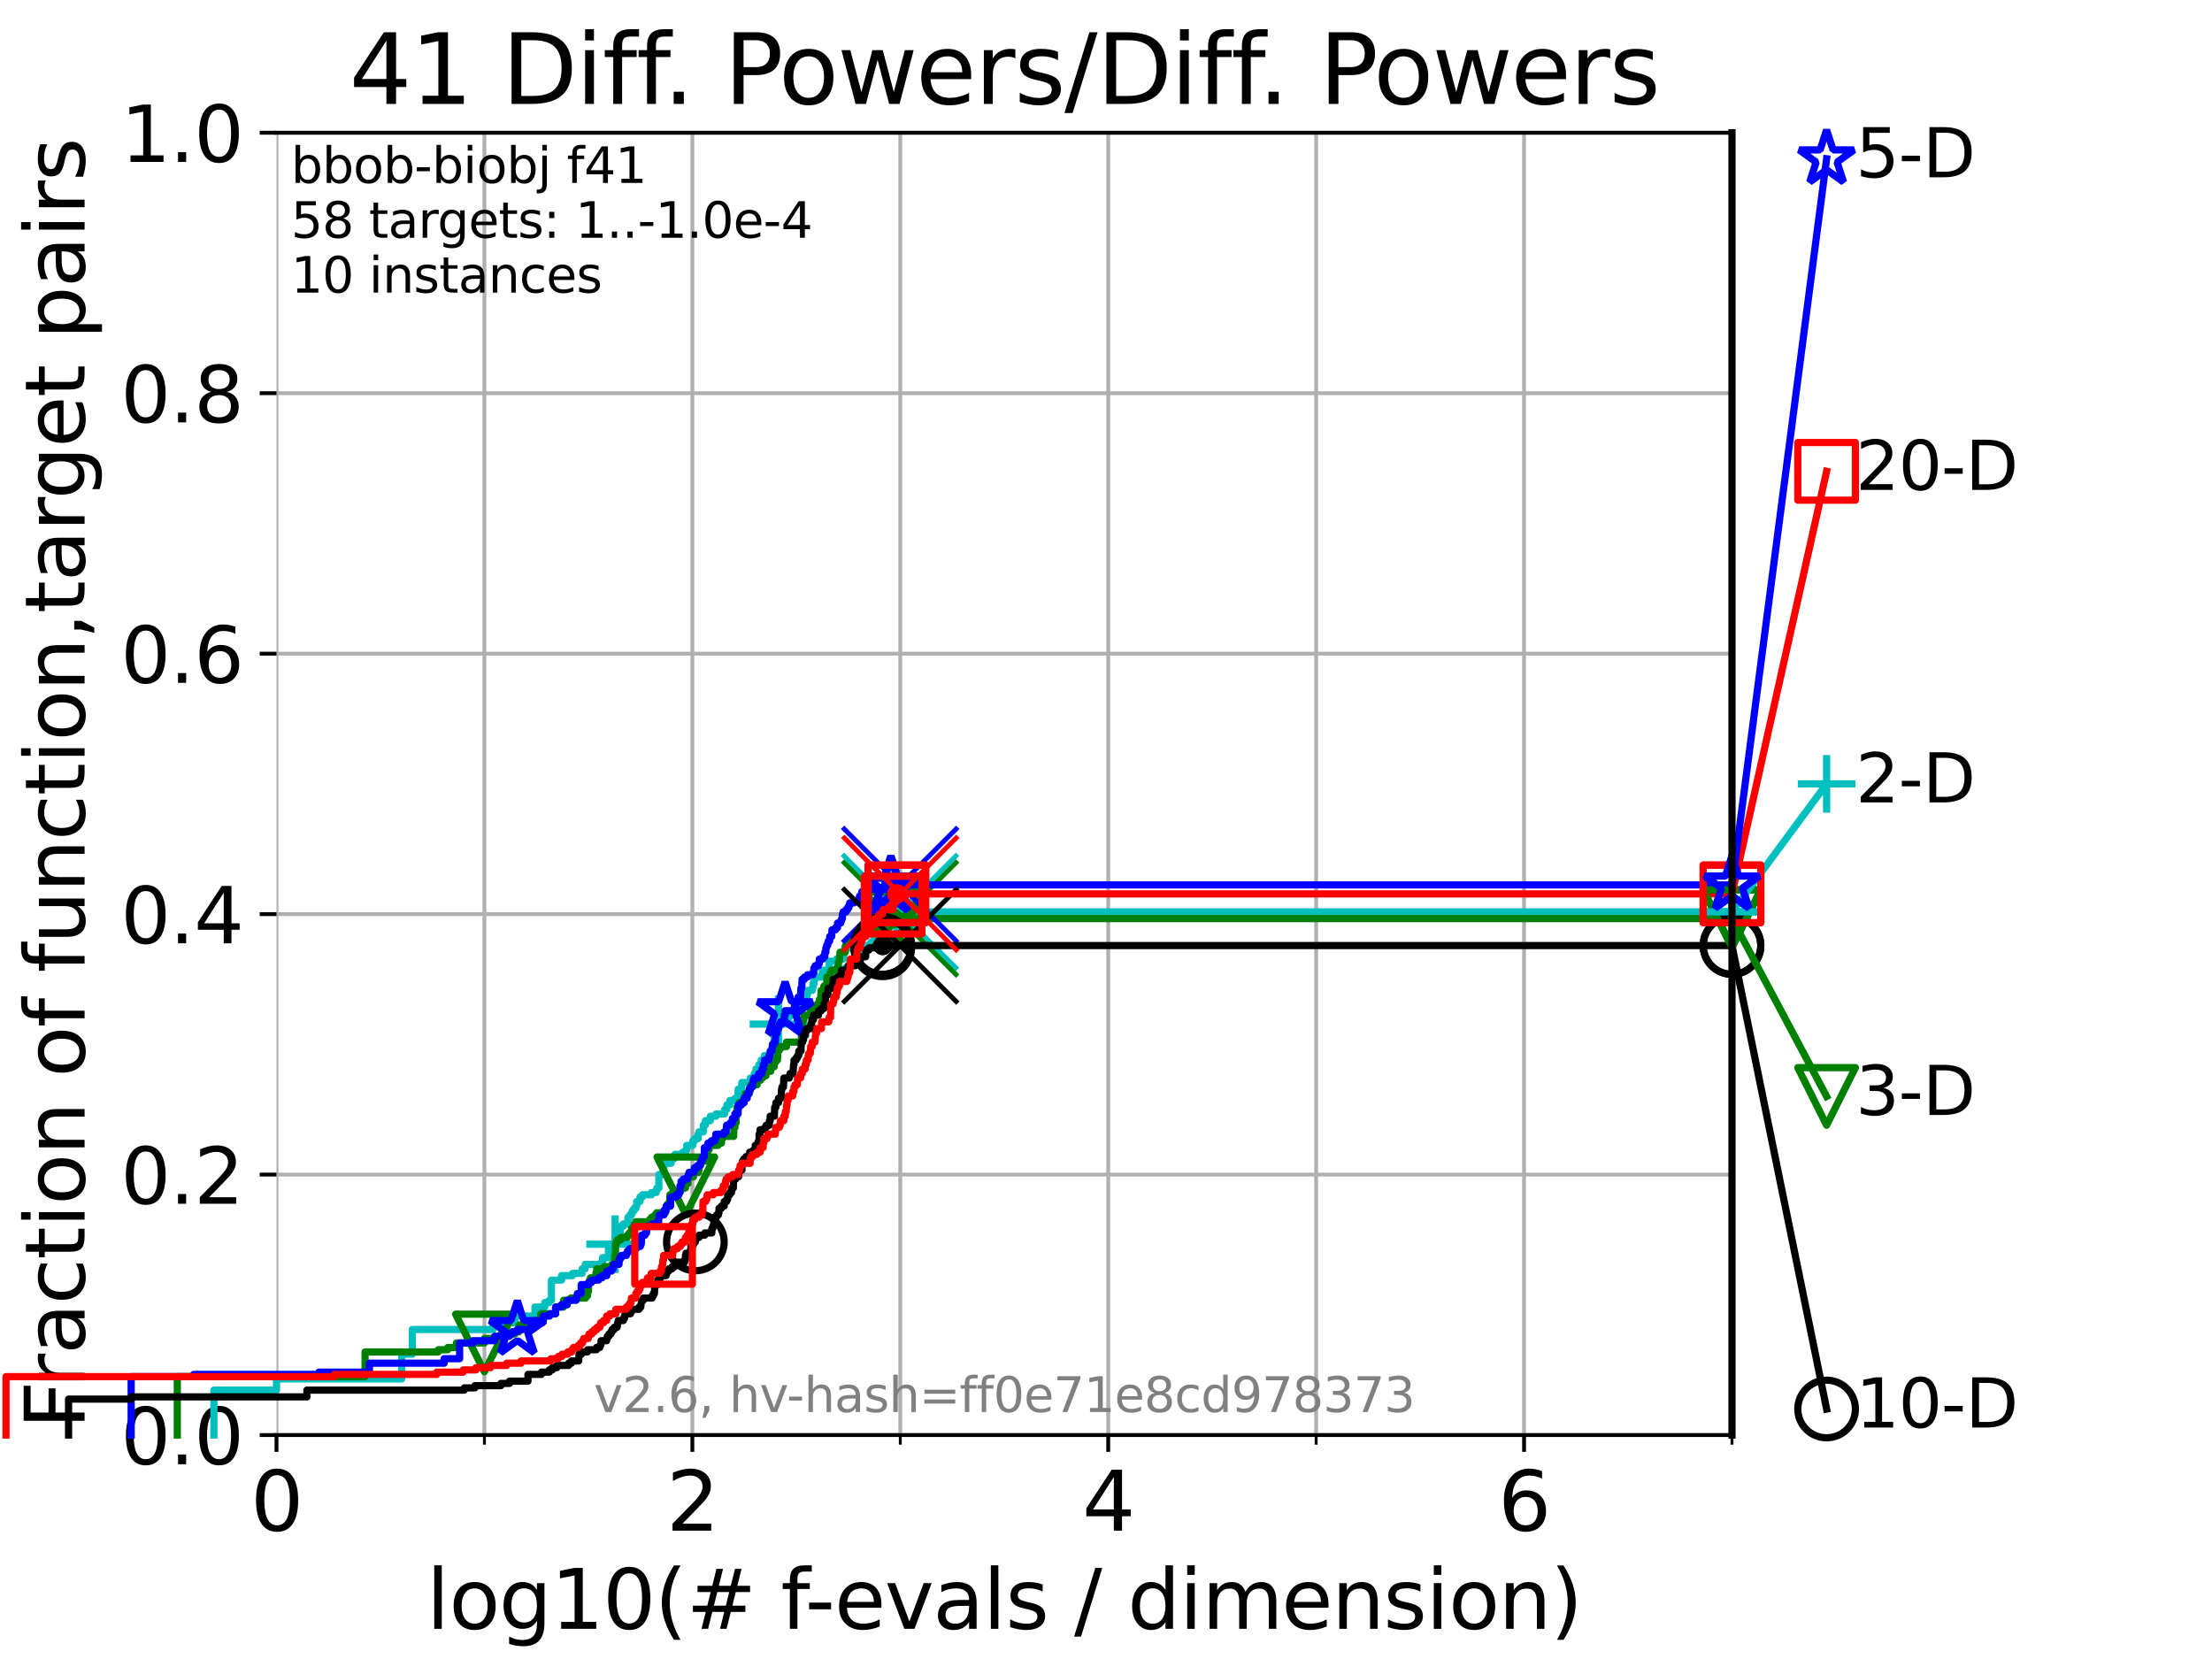 <?xml version="1.0" encoding="utf-8" standalone="no"?>
<!DOCTYPE svg PUBLIC "-//W3C//DTD SVG 1.1//EN"
  "http://www.w3.org/Graphics/SVG/1.1/DTD/svg11.dtd">
<svg xmlns:xlink="http://www.w3.org/1999/xlink" width="460.8pt" height="345.6pt" viewBox="0 0 460.8 345.6" xmlns="http://www.w3.org/2000/svg" version="1.1">
 <defs>
  <style type="text/css">*{stroke-linejoin: round; stroke-linecap: butt}</style>
 </defs>
 <g id="figure_1">
  <g id="patch_1">
   <path d="M 0 345.6 
L 460.8 345.6 
L 460.8 0 
L 0 0 
z
" style="fill: #ffffff"/>
  </g>
  <g id="axes_1">
   <g id="patch_2">
    <path d="M 57.6 298.944 
L 360.806 298.944 
L 360.806 27.648 
L 57.6 27.648 
z
" style="fill: #ffffff"/>
   </g>
   <g id="matplotlib.axis_1">
    <g id="xtick_1">
     <g id="line2d_1">
      <path d="M 57.6 298.944 
L 57.6 27.648 
" clip-path="url(#p7dfceaad7c)" style="fill: none; stroke: #b0b0b0; stroke-width: 0.8; stroke-linecap: square"/>
     </g>
     <g id="line2d_2">
      <defs>
       <path id="m9d98dc2b55" d="M 0 0 
L 0 3.5 
" style="stroke: #000000; stroke-width: 0.8"/>
      </defs>
      <g>
       <use xlink:href="#m9d98dc2b55" x="57.6" y="298.944" style="stroke: #000000; stroke-width: 0.8"/>
      </g>
     </g>
     <g id="text_1">
      <!-- 0 -->
      <g transform="translate(52.192 318.861) scale(0.17 -0.17)">
       <defs>
        <path id="DejaVuSans-30" d="M 2034 4250 
Q 1547 4250 1301 3770 
Q 1056 3291 1056 2328 
Q 1056 1369 1301 889 
Q 1547 409 2034 409 
Q 2525 409 2770 889 
Q 3016 1369 3016 2328 
Q 3016 3291 2770 3770 
Q 2525 4250 2034 4250 
z
M 2034 4750 
Q 2819 4750 3233 4129 
Q 3647 3509 3647 2328 
Q 3647 1150 3233 529 
Q 2819 -91 2034 -91 
Q 1250 -91 836 529 
Q 422 1150 422 2328 
Q 422 3509 836 4129 
Q 1250 4750 2034 4750 
z
" transform="scale(0.016)"/>
       </defs>
       <use xlink:href="#DejaVuSans-30"/>
      </g>
     </g>
    </g>
    <g id="xtick_2">
     <g id="line2d_3">
      <path d="M 144.23 298.944 
L 144.23 27.648 
" clip-path="url(#p7dfceaad7c)" style="fill: none; stroke: #b0b0b0; stroke-width: 0.8; stroke-linecap: square"/>
     </g>
     <g id="line2d_4">
      <g>
       <use xlink:href="#m9d98dc2b55" x="144.23" y="298.944" style="stroke: #000000; stroke-width: 0.8"/>
      </g>
     </g>
     <g id="text_2">
      <!-- 2 -->
      <g transform="translate(138.822 318.861) scale(0.17 -0.17)">
       <defs>
        <path id="DejaVuSans-32" d="M 1228 531 
L 3431 531 
L 3431 0 
L 469 0 
L 469 531 
Q 828 903 1448 1529 
Q 2069 2156 2228 2338 
Q 2531 2678 2651 2914 
Q 2772 3150 2772 3378 
Q 2772 3750 2511 3984 
Q 2250 4219 1831 4219 
Q 1534 4219 1204 4116 
Q 875 4013 500 3803 
L 500 4441 
Q 881 4594 1212 4672 
Q 1544 4750 1819 4750 
Q 2544 4750 2975 4387 
Q 3406 4025 3406 3419 
Q 3406 3131 3298 2873 
Q 3191 2616 2906 2266 
Q 2828 2175 2409 1742 
Q 1991 1309 1228 531 
z
" transform="scale(0.016)"/>
       </defs>
       <use xlink:href="#DejaVuSans-32"/>
      </g>
     </g>
    </g>
    <g id="xtick_3">
     <g id="line2d_5">
      <path d="M 230.861 298.944 
L 230.861 27.648 
" clip-path="url(#p7dfceaad7c)" style="fill: none; stroke: #b0b0b0; stroke-width: 0.8; stroke-linecap: square"/>
     </g>
     <g id="line2d_6">
      <g>
       <use xlink:href="#m9d98dc2b55" x="230.861" y="298.944" style="stroke: #000000; stroke-width: 0.8"/>
      </g>
     </g>
     <g id="text_3">
      <!-- 4 -->
      <g transform="translate(225.453 318.861) scale(0.17 -0.17)">
       <defs>
        <path id="DejaVuSans-34" d="M 2419 4116 
L 825 1625 
L 2419 1625 
L 2419 4116 
z
M 2253 4666 
L 3047 4666 
L 3047 1625 
L 3713 1625 
L 3713 1100 
L 3047 1100 
L 3047 0 
L 2419 0 
L 2419 1100 
L 313 1100 
L 313 1709 
L 2253 4666 
z
" transform="scale(0.016)"/>
       </defs>
       <use xlink:href="#DejaVuSans-34"/>
      </g>
     </g>
    </g>
    <g id="xtick_4">
     <g id="line2d_7">
      <path d="M 317.491 298.944 
L 317.491 27.648 
" clip-path="url(#p7dfceaad7c)" style="fill: none; stroke: #b0b0b0; stroke-width: 0.8; stroke-linecap: square"/>
     </g>
     <g id="line2d_8">
      <g>
       <use xlink:href="#m9d98dc2b55" x="317.491" y="298.944" style="stroke: #000000; stroke-width: 0.8"/>
      </g>
     </g>
     <g id="text_4">
      <!-- 6 -->
      <g transform="translate(312.083 318.861) scale(0.17 -0.17)">
       <defs>
        <path id="DejaVuSans-36" d="M 2113 2584 
Q 1688 2584 1439 2293 
Q 1191 2003 1191 1497 
Q 1191 994 1439 701 
Q 1688 409 2113 409 
Q 2538 409 2786 701 
Q 3034 994 3034 1497 
Q 3034 2003 2786 2293 
Q 2538 2584 2113 2584 
z
M 3366 4563 
L 3366 3988 
Q 3128 4100 2886 4159 
Q 2644 4219 2406 4219 
Q 1781 4219 1451 3797 
Q 1122 3375 1075 2522 
Q 1259 2794 1537 2939 
Q 1816 3084 2150 3084 
Q 2853 3084 3261 2657 
Q 3669 2231 3669 1497 
Q 3669 778 3244 343 
Q 2819 -91 2113 -91 
Q 1303 -91 875 529 
Q 447 1150 447 2328 
Q 447 3434 972 4092 
Q 1497 4750 2381 4750 
Q 2619 4750 2861 4703 
Q 3103 4656 3366 4563 
z
" transform="scale(0.016)"/>
       </defs>
       <use xlink:href="#DejaVuSans-36"/>
      </g>
     </g>
    </g>
    <g id="xtick_5">
     <g id="line2d_9">
      <path d="M 100.915 298.944 
L 100.915 27.648 
" clip-path="url(#p7dfceaad7c)" style="fill: none; stroke: #b0b0b0; stroke-width: 0.8; stroke-linecap: square"/>
     </g>
     <g id="line2d_10">
      <defs>
       <path id="me650bfa8d5" d="M 0 0 
L 0 2 
" style="stroke: #000000; stroke-width: 0.6"/>
      </defs>
      <g>
       <use xlink:href="#me650bfa8d5" x="100.915" y="298.944" style="stroke: #000000; stroke-width: 0.6"/>
      </g>
     </g>
    </g>
    <g id="xtick_6">
     <g id="line2d_11">
      <path d="M 187.546 298.944 
L 187.546 27.648 
" clip-path="url(#p7dfceaad7c)" style="fill: none; stroke: #b0b0b0; stroke-width: 0.8; stroke-linecap: square"/>
     </g>
     <g id="line2d_12">
      <g>
       <use xlink:href="#me650bfa8d5" x="187.546" y="298.944" style="stroke: #000000; stroke-width: 0.6"/>
      </g>
     </g>
    </g>
    <g id="xtick_7">
     <g id="line2d_13">
      <path d="M 274.176 298.944 
L 274.176 27.648 
" clip-path="url(#p7dfceaad7c)" style="fill: none; stroke: #b0b0b0; stroke-width: 0.8; stroke-linecap: square"/>
     </g>
     <g id="line2d_14">
      <g>
       <use xlink:href="#me650bfa8d5" x="274.176" y="298.944" style="stroke: #000000; stroke-width: 0.6"/>
      </g>
     </g>
    </g>
    <g id="xtick_8">
     <g id="line2d_15">
      <path d="M 360.806 298.944 
L 360.806 27.648 
" clip-path="url(#p7dfceaad7c)" style="fill: none; stroke: #b0b0b0; stroke-width: 0.8; stroke-linecap: square"/>
     </g>
     <g id="line2d_16">
      <g>
       <use xlink:href="#me650bfa8d5" x="360.806" y="298.944" style="stroke: #000000; stroke-width: 0.6"/>
      </g>
     </g>
    </g>
    <g id="text_5">
     <!-- log10(# f-evals / dimension) -->
     <g transform="translate(88.823 339.314) scale(0.17 -0.17)">
      <defs>
       <path id="DejaVuSans-6c" d="M 603 4863 
L 1178 4863 
L 1178 0 
L 603 0 
L 603 4863 
z
" transform="scale(0.016)"/>
       <path id="DejaVuSans-6f" d="M 1959 3097 
Q 1497 3097 1228 2736 
Q 959 2375 959 1747 
Q 959 1119 1226 758 
Q 1494 397 1959 397 
Q 2419 397 2687 759 
Q 2956 1122 2956 1747 
Q 2956 2369 2687 2733 
Q 2419 3097 1959 3097 
z
M 1959 3584 
Q 2709 3584 3137 3096 
Q 3566 2609 3566 1747 
Q 3566 888 3137 398 
Q 2709 -91 1959 -91 
Q 1206 -91 779 398 
Q 353 888 353 1747 
Q 353 2609 779 3096 
Q 1206 3584 1959 3584 
z
" transform="scale(0.016)"/>
       <path id="DejaVuSans-67" d="M 2906 1791 
Q 2906 2416 2648 2759 
Q 2391 3103 1925 3103 
Q 1463 3103 1205 2759 
Q 947 2416 947 1791 
Q 947 1169 1205 825 
Q 1463 481 1925 481 
Q 2391 481 2648 825 
Q 2906 1169 2906 1791 
z
M 3481 434 
Q 3481 -459 3084 -895 
Q 2688 -1331 1869 -1331 
Q 1566 -1331 1297 -1286 
Q 1028 -1241 775 -1147 
L 775 -588 
Q 1028 -725 1275 -790 
Q 1522 -856 1778 -856 
Q 2344 -856 2625 -561 
Q 2906 -266 2906 331 
L 2906 616 
Q 2728 306 2450 153 
Q 2172 0 1784 0 
Q 1141 0 747 490 
Q 353 981 353 1791 
Q 353 2603 747 3093 
Q 1141 3584 1784 3584 
Q 2172 3584 2450 3431 
Q 2728 3278 2906 2969 
L 2906 3500 
L 3481 3500 
L 3481 434 
z
" transform="scale(0.016)"/>
       <path id="DejaVuSans-31" d="M 794 531 
L 1825 531 
L 1825 4091 
L 703 3866 
L 703 4441 
L 1819 4666 
L 2450 4666 
L 2450 531 
L 3481 531 
L 3481 0 
L 794 0 
L 794 531 
z
" transform="scale(0.016)"/>
       <path id="DejaVuSans-28" d="M 1984 4856 
Q 1566 4138 1362 3434 
Q 1159 2731 1159 2009 
Q 1159 1288 1364 580 
Q 1569 -128 1984 -844 
L 1484 -844 
Q 1016 -109 783 600 
Q 550 1309 550 2009 
Q 550 2706 781 3412 
Q 1013 4119 1484 4856 
L 1984 4856 
z
" transform="scale(0.016)"/>
       <path id="DejaVuSans-23" d="M 3272 2816 
L 2363 2816 
L 2100 1772 
L 3016 1772 
L 3272 2816 
z
M 2803 4594 
L 2478 3297 
L 3391 3297 
L 3719 4594 
L 4219 4594 
L 3897 3297 
L 4872 3297 
L 4872 2816 
L 3775 2816 
L 3519 1772 
L 4513 1772 
L 4513 1294 
L 3397 1294 
L 3072 0 
L 2572 0 
L 2894 1294 
L 1978 1294 
L 1656 0 
L 1153 0 
L 1478 1294 
L 494 1294 
L 494 1772 
L 1594 1772 
L 1856 2816 
L 850 2816 
L 850 3297 
L 1978 3297 
L 2297 4594 
L 2803 4594 
z
" transform="scale(0.016)"/>
       <path id="DejaVuSans-20" transform="scale(0.016)"/>
       <path id="DejaVuSans-66" d="M 2375 4863 
L 2375 4384 
L 1825 4384 
Q 1516 4384 1395 4259 
Q 1275 4134 1275 3809 
L 1275 3500 
L 2222 3500 
L 2222 3053 
L 1275 3053 
L 1275 0 
L 697 0 
L 697 3053 
L 147 3053 
L 147 3500 
L 697 3500 
L 697 3744 
Q 697 4328 969 4595 
Q 1241 4863 1831 4863 
L 2375 4863 
z
" transform="scale(0.016)"/>
       <path id="DejaVuSans-2d" d="M 313 2009 
L 1997 2009 
L 1997 1497 
L 313 1497 
L 313 2009 
z
" transform="scale(0.016)"/>
       <path id="DejaVuSans-65" d="M 3597 1894 
L 3597 1613 
L 953 1613 
Q 991 1019 1311 708 
Q 1631 397 2203 397 
Q 2534 397 2845 478 
Q 3156 559 3463 722 
L 3463 178 
Q 3153 47 2828 -22 
Q 2503 -91 2169 -91 
Q 1331 -91 842 396 
Q 353 884 353 1716 
Q 353 2575 817 3079 
Q 1281 3584 2069 3584 
Q 2775 3584 3186 3129 
Q 3597 2675 3597 1894 
z
M 3022 2063 
Q 3016 2534 2758 2815 
Q 2500 3097 2075 3097 
Q 1594 3097 1305 2825 
Q 1016 2553 972 2059 
L 3022 2063 
z
" transform="scale(0.016)"/>
       <path id="DejaVuSans-76" d="M 191 3500 
L 800 3500 
L 1894 563 
L 2988 3500 
L 3597 3500 
L 2284 0 
L 1503 0 
L 191 3500 
z
" transform="scale(0.016)"/>
       <path id="DejaVuSans-61" d="M 2194 1759 
Q 1497 1759 1228 1600 
Q 959 1441 959 1056 
Q 959 750 1161 570 
Q 1363 391 1709 391 
Q 2188 391 2477 730 
Q 2766 1069 2766 1631 
L 2766 1759 
L 2194 1759 
z
M 3341 1997 
L 3341 0 
L 2766 0 
L 2766 531 
Q 2569 213 2275 61 
Q 1981 -91 1556 -91 
Q 1019 -91 701 211 
Q 384 513 384 1019 
Q 384 1609 779 1909 
Q 1175 2209 1959 2209 
L 2766 2209 
L 2766 2266 
Q 2766 2663 2505 2880 
Q 2244 3097 1772 3097 
Q 1472 3097 1187 3025 
Q 903 2953 641 2809 
L 641 3341 
Q 956 3463 1253 3523 
Q 1550 3584 1831 3584 
Q 2591 3584 2966 3190 
Q 3341 2797 3341 1997 
z
" transform="scale(0.016)"/>
       <path id="DejaVuSans-73" d="M 2834 3397 
L 2834 2853 
Q 2591 2978 2328 3040 
Q 2066 3103 1784 3103 
Q 1356 3103 1142 2972 
Q 928 2841 928 2578 
Q 928 2378 1081 2264 
Q 1234 2150 1697 2047 
L 1894 2003 
Q 2506 1872 2764 1633 
Q 3022 1394 3022 966 
Q 3022 478 2636 193 
Q 2250 -91 1575 -91 
Q 1294 -91 989 -36 
Q 684 19 347 128 
L 347 722 
Q 666 556 975 473 
Q 1284 391 1588 391 
Q 1994 391 2212 530 
Q 2431 669 2431 922 
Q 2431 1156 2273 1281 
Q 2116 1406 1581 1522 
L 1381 1569 
Q 847 1681 609 1914 
Q 372 2147 372 2553 
Q 372 3047 722 3315 
Q 1072 3584 1716 3584 
Q 2034 3584 2315 3537 
Q 2597 3491 2834 3397 
z
" transform="scale(0.016)"/>
       <path id="DejaVuSans-2f" d="M 1625 4666 
L 2156 4666 
L 531 -594 
L 0 -594 
L 1625 4666 
z
" transform="scale(0.016)"/>
       <path id="DejaVuSans-64" d="M 2906 2969 
L 2906 4863 
L 3481 4863 
L 3481 0 
L 2906 0 
L 2906 525 
Q 2725 213 2448 61 
Q 2172 -91 1784 -91 
Q 1150 -91 751 415 
Q 353 922 353 1747 
Q 353 2572 751 3078 
Q 1150 3584 1784 3584 
Q 2172 3584 2448 3432 
Q 2725 3281 2906 2969 
z
M 947 1747 
Q 947 1113 1208 752 
Q 1469 391 1925 391 
Q 2381 391 2643 752 
Q 2906 1113 2906 1747 
Q 2906 2381 2643 2742 
Q 2381 3103 1925 3103 
Q 1469 3103 1208 2742 
Q 947 2381 947 1747 
z
" transform="scale(0.016)"/>
       <path id="DejaVuSans-69" d="M 603 3500 
L 1178 3500 
L 1178 0 
L 603 0 
L 603 3500 
z
M 603 4863 
L 1178 4863 
L 1178 4134 
L 603 4134 
L 603 4863 
z
" transform="scale(0.016)"/>
       <path id="DejaVuSans-6d" d="M 3328 2828 
Q 3544 3216 3844 3400 
Q 4144 3584 4550 3584 
Q 5097 3584 5394 3201 
Q 5691 2819 5691 2113 
L 5691 0 
L 5113 0 
L 5113 2094 
Q 5113 2597 4934 2840 
Q 4756 3084 4391 3084 
Q 3944 3084 3684 2787 
Q 3425 2491 3425 1978 
L 3425 0 
L 2847 0 
L 2847 2094 
Q 2847 2600 2669 2842 
Q 2491 3084 2119 3084 
Q 1678 3084 1418 2786 
Q 1159 2488 1159 1978 
L 1159 0 
L 581 0 
L 581 3500 
L 1159 3500 
L 1159 2956 
Q 1356 3278 1631 3431 
Q 1906 3584 2284 3584 
Q 2666 3584 2933 3390 
Q 3200 3197 3328 2828 
z
" transform="scale(0.016)"/>
       <path id="DejaVuSans-6e" d="M 3513 2113 
L 3513 0 
L 2938 0 
L 2938 2094 
Q 2938 2591 2744 2837 
Q 2550 3084 2163 3084 
Q 1697 3084 1428 2787 
Q 1159 2491 1159 1978 
L 1159 0 
L 581 0 
L 581 3500 
L 1159 3500 
L 1159 2956 
Q 1366 3272 1645 3428 
Q 1925 3584 2291 3584 
Q 2894 3584 3203 3211 
Q 3513 2838 3513 2113 
z
" transform="scale(0.016)"/>
       <path id="DejaVuSans-29" d="M 513 4856 
L 1013 4856 
Q 1481 4119 1714 3412 
Q 1947 2706 1947 2009 
Q 1947 1309 1714 600 
Q 1481 -109 1013 -844 
L 513 -844 
Q 928 -128 1133 580 
Q 1338 1288 1338 2009 
Q 1338 2731 1133 3434 
Q 928 4138 513 4856 
z
" transform="scale(0.016)"/>
      </defs>
      <use xlink:href="#DejaVuSans-6c"/>
      <use xlink:href="#DejaVuSans-6f" x="27.783"/>
      <use xlink:href="#DejaVuSans-67" x="88.965"/>
      <use xlink:href="#DejaVuSans-31" x="152.441"/>
      <use xlink:href="#DejaVuSans-30" x="216.064"/>
      <use xlink:href="#DejaVuSans-28" x="279.688"/>
      <use xlink:href="#DejaVuSans-23" x="318.701"/>
      <use xlink:href="#DejaVuSans-20" x="402.49"/>
      <use xlink:href="#DejaVuSans-66" x="434.277"/>
      <use xlink:href="#DejaVuSans-2d" x="463.982"/>
      <use xlink:href="#DejaVuSans-65" x="500.066"/>
      <use xlink:href="#DejaVuSans-76" x="561.59"/>
      <use xlink:href="#DejaVuSans-61" x="620.77"/>
      <use xlink:href="#DejaVuSans-6c" x="682.049"/>
      <use xlink:href="#DejaVuSans-73" x="709.832"/>
      <use xlink:href="#DejaVuSans-20" x="761.932"/>
      <use xlink:href="#DejaVuSans-2f" x="793.719"/>
      <use xlink:href="#DejaVuSans-20" x="827.41"/>
      <use xlink:href="#DejaVuSans-64" x="859.197"/>
      <use xlink:href="#DejaVuSans-69" x="922.674"/>
      <use xlink:href="#DejaVuSans-6d" x="950.457"/>
      <use xlink:href="#DejaVuSans-65" x="1047.869"/>
      <use xlink:href="#DejaVuSans-6e" x="1109.393"/>
      <use xlink:href="#DejaVuSans-73" x="1172.771"/>
      <use xlink:href="#DejaVuSans-69" x="1224.871"/>
      <use xlink:href="#DejaVuSans-6f" x="1252.654"/>
      <use xlink:href="#DejaVuSans-6e" x="1313.836"/>
      <use xlink:href="#DejaVuSans-29" x="1377.215"/>
     </g>
    </g>
   </g>
   <g id="matplotlib.axis_2">
    <g id="ytick_1">
     <g id="line2d_17">
      <path d="M 57.6 298.944 
L 360.806 298.944 
" clip-path="url(#p7dfceaad7c)" style="fill: none; stroke: #b0b0b0; stroke-width: 0.8; stroke-linecap: square"/>
     </g>
     <g id="line2d_18">
      <defs>
       <path id="m416664a191" d="M 0 0 
L -3.5 0 
" style="stroke: #000000; stroke-width: 0.8"/>
      </defs>
      <g>
       <use xlink:href="#m416664a191" x="57.6" y="298.944" style="stroke: #000000; stroke-width: 0.8"/>
      </g>
     </g>
     <g id="text_6">
      <!-- 0.0 -->
      <g transform="translate(25.155 305.023) scale(0.16 -0.16)">
       <defs>
        <path id="DejaVuSans-2e" d="M 684 794 
L 1344 794 
L 1344 0 
L 684 0 
L 684 794 
z
" transform="scale(0.016)"/>
       </defs>
       <use xlink:href="#DejaVuSans-30"/>
       <use xlink:href="#DejaVuSans-2e" x="63.623"/>
       <use xlink:href="#DejaVuSans-30" x="95.41"/>
      </g>
     </g>
    </g>
    <g id="ytick_2">
     <g id="line2d_19">
      <path d="M 57.6 244.685 
L 360.806 244.685 
" clip-path="url(#p7dfceaad7c)" style="fill: none; stroke: #b0b0b0; stroke-width: 0.8; stroke-linecap: square"/>
     </g>
     <g id="line2d_20">
      <g>
       <use xlink:href="#m416664a191" x="57.6" y="244.685" style="stroke: #000000; stroke-width: 0.8"/>
      </g>
     </g>
     <g id="text_7">
      <!-- 0.2 -->
      <g transform="translate(25.155 250.764) scale(0.16 -0.16)">
       <use xlink:href="#DejaVuSans-30"/>
       <use xlink:href="#DejaVuSans-2e" x="63.623"/>
       <use xlink:href="#DejaVuSans-32" x="95.41"/>
      </g>
     </g>
    </g>
    <g id="ytick_3">
     <g id="line2d_21">
      <path d="M 57.6 190.426 
L 360.806 190.426 
" clip-path="url(#p7dfceaad7c)" style="fill: none; stroke: #b0b0b0; stroke-width: 0.8; stroke-linecap: square"/>
     </g>
     <g id="line2d_22">
      <g>
       <use xlink:href="#m416664a191" x="57.6" y="190.426" style="stroke: #000000; stroke-width: 0.8"/>
      </g>
     </g>
     <g id="text_8">
      <!-- 0.4 -->
      <g transform="translate(25.155 196.504) scale(0.16 -0.16)">
       <use xlink:href="#DejaVuSans-30"/>
       <use xlink:href="#DejaVuSans-2e" x="63.623"/>
       <use xlink:href="#DejaVuSans-34" x="95.41"/>
      </g>
     </g>
    </g>
    <g id="ytick_4">
     <g id="line2d_23">
      <path d="M 57.6 136.166 
L 360.806 136.166 
" clip-path="url(#p7dfceaad7c)" style="fill: none; stroke: #b0b0b0; stroke-width: 0.8; stroke-linecap: square"/>
     </g>
     <g id="line2d_24">
      <g>
       <use xlink:href="#m416664a191" x="57.6" y="136.166" style="stroke: #000000; stroke-width: 0.8"/>
      </g>
     </g>
     <g id="text_9">
      <!-- 0.6 -->
      <g transform="translate(25.155 142.245) scale(0.16 -0.16)">
       <use xlink:href="#DejaVuSans-30"/>
       <use xlink:href="#DejaVuSans-2e" x="63.623"/>
       <use xlink:href="#DejaVuSans-36" x="95.41"/>
      </g>
     </g>
    </g>
    <g id="ytick_5">
     <g id="line2d_25">
      <path d="M 57.6 81.907 
L 360.806 81.907 
" clip-path="url(#p7dfceaad7c)" style="fill: none; stroke: #b0b0b0; stroke-width: 0.8; stroke-linecap: square"/>
     </g>
     <g id="line2d_26">
      <g>
       <use xlink:href="#m416664a191" x="57.6" y="81.907" style="stroke: #000000; stroke-width: 0.8"/>
      </g>
     </g>
     <g id="text_10">
      <!-- 0.8 -->
      <g transform="translate(25.155 87.986) scale(0.16 -0.16)">
       <defs>
        <path id="DejaVuSans-38" d="M 2034 2216 
Q 1584 2216 1326 1975 
Q 1069 1734 1069 1313 
Q 1069 891 1326 650 
Q 1584 409 2034 409 
Q 2484 409 2743 651 
Q 3003 894 3003 1313 
Q 3003 1734 2745 1975 
Q 2488 2216 2034 2216 
z
M 1403 2484 
Q 997 2584 770 2862 
Q 544 3141 544 3541 
Q 544 4100 942 4425 
Q 1341 4750 2034 4750 
Q 2731 4750 3128 4425 
Q 3525 4100 3525 3541 
Q 3525 3141 3298 2862 
Q 3072 2584 2669 2484 
Q 3125 2378 3379 2068 
Q 3634 1759 3634 1313 
Q 3634 634 3220 271 
Q 2806 -91 2034 -91 
Q 1263 -91 848 271 
Q 434 634 434 1313 
Q 434 1759 690 2068 
Q 947 2378 1403 2484 
z
M 1172 3481 
Q 1172 3119 1398 2916 
Q 1625 2713 2034 2713 
Q 2441 2713 2670 2916 
Q 2900 3119 2900 3481 
Q 2900 3844 2670 4047 
Q 2441 4250 2034 4250 
Q 1625 4250 1398 4047 
Q 1172 3844 1172 3481 
z
" transform="scale(0.016)"/>
       </defs>
       <use xlink:href="#DejaVuSans-30"/>
       <use xlink:href="#DejaVuSans-2e" x="63.623"/>
       <use xlink:href="#DejaVuSans-38" x="95.41"/>
      </g>
     </g>
    </g>
    <g id="ytick_6">
     <g id="line2d_27">
      <path d="M 57.6 27.648 
L 360.806 27.648 
" clip-path="url(#p7dfceaad7c)" style="fill: none; stroke: #b0b0b0; stroke-width: 0.8; stroke-linecap: square"/>
     </g>
     <g id="line2d_28">
      <g>
       <use xlink:href="#m416664a191" x="57.6" y="27.648" style="stroke: #000000; stroke-width: 0.8"/>
      </g>
     </g>
     <g id="text_11">
      <!-- 1.0 -->
      <g transform="translate(25.155 33.727) scale(0.16 -0.16)">
       <use xlink:href="#DejaVuSans-31"/>
       <use xlink:href="#DejaVuSans-2e" x="63.623"/>
       <use xlink:href="#DejaVuSans-30" x="95.41"/>
      </g>
     </g>
    </g>
    <g id="text_12">
     <!-- Fraction of function,target pairs -->
     <g transform="translate(17.62 297.681) rotate(-90) scale(0.17 -0.17)">
      <defs>
       <path id="DejaVuSans-46" d="M 628 4666 
L 3309 4666 
L 3309 4134 
L 1259 4134 
L 1259 2759 
L 3109 2759 
L 3109 2228 
L 1259 2228 
L 1259 0 
L 628 0 
L 628 4666 
z
" transform="scale(0.016)"/>
       <path id="DejaVuSans-72" d="M 2631 2963 
Q 2534 3019 2420 3045 
Q 2306 3072 2169 3072 
Q 1681 3072 1420 2755 
Q 1159 2438 1159 1844 
L 1159 0 
L 581 0 
L 581 3500 
L 1159 3500 
L 1159 2956 
Q 1341 3275 1631 3429 
Q 1922 3584 2338 3584 
Q 2397 3584 2469 3576 
Q 2541 3569 2628 3553 
L 2631 2963 
z
" transform="scale(0.016)"/>
       <path id="DejaVuSans-63" d="M 3122 3366 
L 3122 2828 
Q 2878 2963 2633 3030 
Q 2388 3097 2138 3097 
Q 1578 3097 1268 2742 
Q 959 2388 959 1747 
Q 959 1106 1268 751 
Q 1578 397 2138 397 
Q 2388 397 2633 464 
Q 2878 531 3122 666 
L 3122 134 
Q 2881 22 2623 -34 
Q 2366 -91 2075 -91 
Q 1284 -91 818 406 
Q 353 903 353 1747 
Q 353 2603 823 3093 
Q 1294 3584 2113 3584 
Q 2378 3584 2631 3529 
Q 2884 3475 3122 3366 
z
" transform="scale(0.016)"/>
       <path id="DejaVuSans-74" d="M 1172 4494 
L 1172 3500 
L 2356 3500 
L 2356 3053 
L 1172 3053 
L 1172 1153 
Q 1172 725 1289 603 
Q 1406 481 1766 481 
L 2356 481 
L 2356 0 
L 1766 0 
Q 1100 0 847 248 
Q 594 497 594 1153 
L 594 3053 
L 172 3053 
L 172 3500 
L 594 3500 
L 594 4494 
L 1172 4494 
z
" transform="scale(0.016)"/>
       <path id="DejaVuSans-75" d="M 544 1381 
L 544 3500 
L 1119 3500 
L 1119 1403 
Q 1119 906 1312 657 
Q 1506 409 1894 409 
Q 2359 409 2629 706 
Q 2900 1003 2900 1516 
L 2900 3500 
L 3475 3500 
L 3475 0 
L 2900 0 
L 2900 538 
Q 2691 219 2414 64 
Q 2138 -91 1772 -91 
Q 1169 -91 856 284 
Q 544 659 544 1381 
z
M 1991 3584 
L 1991 3584 
z
" transform="scale(0.016)"/>
       <path id="DejaVuSans-2c" d="M 750 794 
L 1409 794 
L 1409 256 
L 897 -744 
L 494 -744 
L 750 256 
L 750 794 
z
" transform="scale(0.016)"/>
       <path id="DejaVuSans-70" d="M 1159 525 
L 1159 -1331 
L 581 -1331 
L 581 3500 
L 1159 3500 
L 1159 2969 
Q 1341 3281 1617 3432 
Q 1894 3584 2278 3584 
Q 2916 3584 3314 3078 
Q 3713 2572 3713 1747 
Q 3713 922 3314 415 
Q 2916 -91 2278 -91 
Q 1894 -91 1617 61 
Q 1341 213 1159 525 
z
M 3116 1747 
Q 3116 2381 2855 2742 
Q 2594 3103 2138 3103 
Q 1681 3103 1420 2742 
Q 1159 2381 1159 1747 
Q 1159 1113 1420 752 
Q 1681 391 2138 391 
Q 2594 391 2855 752 
Q 3116 1113 3116 1747 
z
" transform="scale(0.016)"/>
      </defs>
      <use xlink:href="#DejaVuSans-46"/>
      <use xlink:href="#DejaVuSans-72" x="50.27"/>
      <use xlink:href="#DejaVuSans-61" x="91.383"/>
      <use xlink:href="#DejaVuSans-63" x="152.662"/>
      <use xlink:href="#DejaVuSans-74" x="207.643"/>
      <use xlink:href="#DejaVuSans-69" x="246.852"/>
      <use xlink:href="#DejaVuSans-6f" x="274.635"/>
      <use xlink:href="#DejaVuSans-6e" x="335.816"/>
      <use xlink:href="#DejaVuSans-20" x="399.195"/>
      <use xlink:href="#DejaVuSans-6f" x="430.982"/>
      <use xlink:href="#DejaVuSans-66" x="492.164"/>
      <use xlink:href="#DejaVuSans-20" x="527.369"/>
      <use xlink:href="#DejaVuSans-66" x="559.156"/>
      <use xlink:href="#DejaVuSans-75" x="594.361"/>
      <use xlink:href="#DejaVuSans-6e" x="657.74"/>
      <use xlink:href="#DejaVuSans-63" x="721.119"/>
      <use xlink:href="#DejaVuSans-74" x="776.1"/>
      <use xlink:href="#DejaVuSans-69" x="815.309"/>
      <use xlink:href="#DejaVuSans-6f" x="843.092"/>
      <use xlink:href="#DejaVuSans-6e" x="904.273"/>
      <use xlink:href="#DejaVuSans-2c" x="967.652"/>
      <use xlink:href="#DejaVuSans-74" x="999.439"/>
      <use xlink:href="#DejaVuSans-61" x="1038.648"/>
      <use xlink:href="#DejaVuSans-72" x="1099.928"/>
      <use xlink:href="#DejaVuSans-67" x="1139.291"/>
      <use xlink:href="#DejaVuSans-65" x="1202.768"/>
      <use xlink:href="#DejaVuSans-74" x="1264.291"/>
      <use xlink:href="#DejaVuSans-20" x="1303.5"/>
      <use xlink:href="#DejaVuSans-70" x="1335.287"/>
      <use xlink:href="#DejaVuSans-61" x="1398.764"/>
      <use xlink:href="#DejaVuSans-69" x="1460.043"/>
      <use xlink:href="#DejaVuSans-72" x="1487.826"/>
      <use xlink:href="#DejaVuSans-73" x="1528.939"/>
     </g>
    </g>
   </g>
   <g id="line2d_29">
    <defs>
     <path id="me1f0fb9dcc" d="M 0 1.5 
C 0.398 1.5 0.779 1.342 1.061 1.061 
C 1.342 0.779 1.5 0.398 1.5 0 
C 1.5 -0.398 1.342 -0.779 1.061 -1.061 
C 0.779 -1.342 0.398 -1.5 0 -1.5 
C -0.398 -1.5 -0.779 -1.342 -1.061 -1.061 
C -1.342 -0.779 -1.5 -0.398 -1.5 0 
C -1.5 0.398 -1.342 0.779 -1.061 1.061 
C -0.779 1.342 -0.398 1.5 0 1.5 
z
" style="stroke: #00bfbf"/>
    </defs>
    <g>
     <use xlink:href="#me1f0fb9dcc" x="186.895" y="189.958" style="fill: #00bfbf; stroke: #00bfbf"/>
     <use xlink:href="#me1f0fb9dcc" x="186.895" y="189.958" style="fill: #00bfbf; stroke: #00bfbf"/>
    </g>
   </g>
   <g id="line2d_30">
    <path d="M 44.561 298.944 
L 44.561 289.589 
L 57.6 289.589 
L 57.6 287.25 
L 83.678 287.25 
L 83.678 282.105 
L 85.894 282.105 
L 85.894 276.96 
L 102.708 276.96 
L 102.708 275.556 
L 107.245 275.556 
L 107.245 274.153 
L 111.442 274.153 
L 111.442 272.282 
L 113.478 272.282 
L 113.478 271.347 
L 114.419 271.347 
L 114.419 270.879 
L 114.872 270.879 
L 114.872 266.669 
L 116.988 266.669 
L 116.988 265.734 
L 119.248 265.734 
L 119.248 265.266 
L 121.266 265.266 
L 121.266 264.33 
L 121.893 264.33 
L 121.893 263.395 
L 125.271 263.395 
L 125.271 262.927 
L 125.527 262.927 
L 125.527 261.992 
L 126.757 261.992 
L 126.757 259.185 
L 128.134 259.185 
L 128.134 257.782 
L 128.354 257.782 
L 128.354 257.314 
L 128.571 257.314 
L 128.571 256.846 
L 129.209 256.846 
L 129.209 255.443 
L 129.826 255.443 
L 129.826 254.975 
L 130.811 254.975 
L 130.811 253.572 
L 131.191 253.572 
L 131.191 253.104 
L 131.564 253.104 
L 131.564 252.637 
L 131.747 252.637 
L 131.747 252.169 
L 132.109 252.169 
L 132.109 251.701 
L 132.464 251.701 
L 132.464 251.233 
L 132.639 251.233 
L 132.639 250.298 
L 133.323 250.298 
L 133.323 249.362 
L 133.82 249.362 
L 133.82 248.895 
L 135.688 248.895 
L 135.688 248.427 
L 136.697 248.427 
L 136.697 247.959 
L 136.837 247.959 
L 136.837 247.491 
L 137.25 247.491 
L 137.25 244.685 
L 138.051 244.685 
L 138.051 244.217 
L 138.181 244.217 
L 138.181 243.282 
L 138.31 243.282 
L 138.31 242.346 
L 139.796 242.346 
L 139.796 241.411 
L 140.382 241.411 
L 140.382 240.943 
L 140.612 240.943 
L 140.612 240.475 
L 142.248 240.475 
L 142.248 240.007 
L 142.865 240.007 
L 142.865 239.54 
L 143.066 239.54 
L 143.066 238.604 
L 144.324 238.604 
L 144.324 237.669 
L 144.695 237.669 
L 144.695 237.201 
L 145.415 237.201 
L 145.415 236.265 
L 145.591 236.265 
L 145.591 235.798 
L 146.53 235.798 
L 146.53 234.394 
L 146.941 234.394 
L 146.941 233.459 
L 147.971 233.459 
L 147.971 232.523 
L 149.166 232.523 
L 149.166 232.056 
L 150.959 232.056 
L 150.959 231.12 
L 151.414 231.12 
L 151.414 230.184 
L 152.045 230.184 
L 152.045 229.249 
L 153.131 229.249 
L 153.131 228.781 
L 153.708 228.781 
L 153.764 226.91 
L 154.432 226.91 
L 154.541 225.507 
L 156.305 225.507 
L 156.305 224.571 
L 157.128 224.571 
L 157.128 223.636 
L 157.457 223.636 
L 157.457 222.7 
L 158.098 222.7 
L 158.098 221.765 
L 158.586 221.765 
L 158.586 220.829 
L 159.233 220.829 
L 159.233 219.894 
L 160.542 219.894 
L 160.542 219.426 
L 160.817 219.426 
L 160.817 218.491 
L 161.01 218.491 
L 161.01 217.555 
L 161.24 217.555 
L 161.278 215.684 
L 161.95 215.684 
L 162.06 213.813 
L 162.169 213.813 
L 162.205 212.41 
L 163.633 212.41 
L 163.633 211.942 
L 164.421 211.942 
L 164.421 211.474 
L 164.928 211.474 
L 164.928 211.007 
L 165.115 211.007 
L 165.115 210.539 
L 165.453 210.539 
L 165.453 210.071 
L 166.432 210.071 
L 166.432 209.603 
L 166.832 209.603 
L 166.832 209.136 
L 167.029 209.136 
L 167.029 208.668 
L 167.931 208.668 
L 167.931 208.2 
L 168.064 208.2 
L 168.064 207.265 
L 168.196 207.265 
L 168.196 206.329 
L 169.195 206.329 
L 169.195 205.861 
L 169.344 205.861 
L 169.344 204.926 
L 169.59 204.926 
L 169.59 203.99 
L 169.832 203.99 
L 169.832 203.523 
L 171.294 203.523 
L 171.294 202.119 
L 172.732 202.119 
L 172.732 200.248 
L 174.26 200.248 
L 174.26 199.781 
L 175.744 199.781 
L 175.849 197.91 
L 175.954 197.91 
L 175.954 197.442 
L 177.266 197.442 
L 177.266 196.974 
L 177.492 196.974 
L 177.492 196.506 
L 178.216 196.506 
L 178.216 195.571 
L 178.854 195.571 
L 178.854 195.103 
L 179.786 195.103 
L 179.786 194.635 
L 180.18 194.635 
L 180.18 194.168 
L 180.579 194.168 
L 180.579 193.7 
L 180.943 193.7 
L 180.943 193.232 
L 181.792 193.232 
L 181.792 192.764 
L 182.992 192.764 
L 182.992 191.829 
L 183.159 191.829 
L 183.159 191.361 
L 183.893 191.361 
L 183.893 190.426 
L 186.895 190.426 
L 186.895 189.958 
L 360.806 189.958 
L 360.806 189.958 
" style="fill: none; stroke: #00bfbf; stroke-width: 1.5; stroke-linecap: square"/>
   </g>
   <g id="line2d_31">
    <defs>
     <path id="m8c53b0ffe9" d="M -6 0 
L 6 0 
M 0 6 
L 0 -6 
" style="stroke: #00bfbf; stroke-width: 1.5"/>
    </defs>
    <g>
     <use xlink:href="#m8c53b0ffe9" x="128.134" y="259.185" style="fill-opacity: 0; stroke: #00bfbf; stroke-width: 1.5"/>
     <use xlink:href="#m8c53b0ffe9" x="162.169" y="213.345" style="fill-opacity: 0; stroke: #00bfbf; stroke-width: 1.5"/>
     <use xlink:href="#m8c53b0ffe9" x="186.895" y="190.426" style="fill-opacity: 0; stroke: #00bfbf; stroke-width: 1.5"/>
     <use xlink:href="#m8c53b0ffe9" x="186.895" y="189.958" style="fill-opacity: 0; stroke: #00bfbf; stroke-width: 1.5"/>
     <use xlink:href="#m8c53b0ffe9" x="186.895" y="189.958" style="fill-opacity: 0; stroke: #00bfbf; stroke-width: 1.5"/>
     <use xlink:href="#m8c53b0ffe9" x="360.806" y="189.958" style="fill-opacity: 0; stroke: #00bfbf; stroke-width: 1.5"/>
    </g>
   </g>
   <g id="line2d_32">
    <path style="fill: none; stroke: #00bfbf; stroke-width: 1.5; stroke-linecap: square"/>
    <g/>
   </g>
   <g id="line2d_33">
    <path d="M 187.48 189.958 
" clip-path="url(#p7dfceaad7c)" style="fill: none; stroke: #00bfbf; stroke-width: 1.5; stroke-linecap: square"/>
    <defs>
     <path id="m37c25cc3f8" d="M -12 12 
L 12 -12 
M -12 -12 
L 12 12 
" style="stroke: #00bfbf"/>
    </defs>
    <g clip-path="url(#p7dfceaad7c)">
     <use xlink:href="#m37c25cc3f8" x="187.48" y="189.958" style="fill: #00bfbf; stroke: #00bfbf"/>
    </g>
   </g>
   <g id="line2d_34">
    <defs>
     <path id="md21d0277f3" d="M 0 1.5 
C 0.398 1.5 0.779 1.342 1.061 1.061 
C 1.342 0.779 1.5 0.398 1.5 0 
C 1.5 -0.398 1.342 -0.779 1.061 -1.061 
C 0.779 -1.342 0.398 -1.5 0 -1.5 
C -0.398 -1.5 -0.779 -1.342 -1.061 -1.061 
C -1.342 -0.779 -1.5 -0.398 -1.5 0 
C -1.5 0.398 -1.342 0.779 -1.061 1.061 
C -0.779 1.342 -0.398 1.5 0 1.5 
z
" style="stroke: #008000"/>
    </defs>
    <g>
     <use xlink:href="#md21d0277f3" x="186.228" y="191.361" style="fill: #008000; stroke: #008000"/>
     <use xlink:href="#md21d0277f3" x="186.228" y="191.361" style="fill: #008000; stroke: #008000"/>
    </g>
   </g>
   <g id="line2d_35">
    <path d="M 36.933 298.944 
L 36.933 286.782 
L 76.051 286.782 
L 76.051 281.637 
L 91.306 281.637 
L 91.306 281.169 
L 93.288 281.169 
L 93.288 280.702 
L 95.081 280.702 
L 95.081 279.766 
L 100.915 279.766 
L 100.915 278.831 
L 104.345 278.831 
L 104.345 277.895 
L 107.245 277.895 
L 107.245 277.427 
L 108.12 277.427 
L 108.12 276.024 
L 111.262 276.024 
L 111.262 275.089 
L 112.657 275.089 
L 112.657 273.685 
L 115.747 273.685 
L 115.747 272.282 
L 117.384 272.282 
L 117.384 270.879 
L 118.89 270.879 
L 118.89 270.411 
L 121.995 270.411 
L 121.995 269.943 
L 122.4 269.943 
L 122.4 269.008 
L 122.599 269.008 
L 122.599 267.137 
L 122.796 267.137 
L 122.796 266.669 
L 122.991 266.669 
L 122.991 266.201 
L 124.12 266.201 
L 124.12 265.266 
L 124.302 265.266 
L 124.302 264.33 
L 125.863 264.33 
L 125.863 263.863 
L 127.458 263.863 
L 127.458 263.395 
L 127.911 263.395 
L 127.911 262.927 
L 128.06 262.927 
L 128.06 261.524 
L 128.208 261.524 
L 128.208 259.185 
L 128.354 259.185 
L 128.354 258.717 
L 128.643 258.717 
L 128.643 258.25 
L 129.348 258.25 
L 129.348 257.782 
L 130.683 257.782 
L 130.683 257.314 
L 131.065 257.314 
L 131.065 256.846 
L 131.564 256.846 
L 131.564 255.911 
L 132.169 255.911 
L 132.169 254.975 
L 132.405 254.975 
L 132.405 254.508 
L 135.339 254.508 
L 135.339 254.04 
L 135.737 254.04 
L 135.737 253.572 
L 136.414 253.572 
L 136.414 253.104 
L 136.79 253.104 
L 136.79 252.637 
L 138.651 252.637 
L 138.651 251.701 
L 138.985 251.701 
L 139.068 250.766 
L 139.476 250.766 
L 139.556 248.895 
L 140.111 248.895 
L 140.111 248.427 
L 141.393 248.427 
L 141.393 247.959 
L 141.897 247.959 
L 141.897 247.491 
L 142.798 247.491 
L 142.865 246.556 
L 143.331 246.556 
L 143.331 245.153 
L 144.48 245.153 
L 144.48 244.217 
L 145.503 244.217 
L 145.503 243.749 
L 145.62 243.749 
L 145.62 242.814 
L 145.909 242.814 
L 145.909 241.878 
L 147.076 241.878 
L 147.184 240.475 
L 147.344 240.475 
L 147.397 239.54 
L 147.712 239.54 
L 147.712 238.604 
L 149.595 238.604 
L 149.595 238.136 
L 150.289 238.136 
L 150.289 237.201 
L 150.515 237.201 
L 150.515 236.733 
L 152.835 236.733 
L 152.875 234.862 
L 153.111 234.862 
L 153.111 233.927 
L 153.344 233.927 
L 153.383 231.588 
L 153.536 231.588 
L 153.536 230.652 
L 153.99 230.652 
L 153.99 229.717 
L 154.971 229.717 
L 154.971 228.781 
L 155.148 228.781 
L 155.253 227.846 
L 156.072 227.846 
L 156.072 227.378 
L 156.239 227.378 
L 156.239 226.442 
L 156.436 226.442 
L 156.436 225.975 
L 157.734 225.975 
L 157.734 225.039 
L 158.425 225.039 
L 158.425 224.571 
L 158.862 224.571 
L 158.862 224.104 
L 159.569 224.104 
L 159.569 223.168 
L 160.568 223.168 
L 160.568 222.233 
L 161.266 222.233 
L 161.266 221.297 
L 161.567 221.297 
L 161.567 220.829 
L 161.962 220.829 
L 162.035 218.958 
L 162.253 218.958 
L 162.253 218.491 
L 162.587 218.491 
L 162.587 218.023 
L 163.844 218.023 
L 163.844 217.087 
L 166.935 217.087 
L 166.973 215.216 
L 167.103 215.216 
L 167.178 212.41 
L 167.453 212.41 
L 167.453 211.474 
L 168.876 211.474 
L 168.876 210.539 
L 169.36 210.539 
L 169.36 210.071 
L 170.277 210.071 
L 170.277 209.136 
L 170.697 209.136 
L 170.697 208.2 
L 170.956 208.2 
L 171.062 206.329 
L 171.538 206.329 
L 171.64 205.394 
L 172.215 205.394 
L 172.258 203.523 
L 172.965 203.523 
L 172.965 202.587 
L 173.168 202.587 
L 173.168 202.119 
L 174.267 202.119 
L 174.267 201.652 
L 174.644 201.652 
L 174.669 200.248 
L 174.854 200.248 
L 174.94 198.845 
L 174.989 198.845 
L 174.989 198.377 
L 176.093 198.377 
L 176.116 196.974 
L 176.503 196.974 
L 176.503 196.506 
L 177.277 196.506 
L 177.277 196.039 
L 177.673 196.039 
L 177.715 195.103 
L 178.894 195.103 
L 178.894 194.635 
L 179.615 194.635 
L 179.615 194.168 
L 179.881 194.168 
L 179.881 193.7 
L 182.375 193.7 
L 182.375 193.232 
L 183.175 193.232 
L 183.175 192.764 
L 183.481 192.764 
L 183.481 192.297 
L 184.459 192.297 
L 184.459 191.829 
L 186.228 191.829 
L 186.228 191.361 
L 360.806 191.361 
L 360.806 191.361 
" style="fill: none; stroke: #008000; stroke-width: 1.5; stroke-linecap: square"/>
   </g>
   <g id="line2d_36">
    <defs>
     <path id="m5e492993a7" d="M -0 6 
L 6 -6 
L -6 -6 
z
" style="stroke: #008000; stroke-width: 1.5; stroke-linejoin: miter"/>
    </defs>
    <g>
     <use xlink:href="#m5e492993a7" x="100.915" y="279.766" style="fill-opacity: 0; stroke: #008000; stroke-width: 1.5; stroke-linejoin: miter"/>
     <use xlink:href="#m5e492993a7" x="142.865" y="247.024" style="fill-opacity: 0; stroke: #008000; stroke-width: 1.5; stroke-linejoin: miter"/>
     <use xlink:href="#m5e492993a7" x="186.228" y="191.829" style="fill-opacity: 0; stroke: #008000; stroke-width: 1.5; stroke-linejoin: miter"/>
     <use xlink:href="#m5e492993a7" x="186.228" y="191.361" style="fill-opacity: 0; stroke: #008000; stroke-width: 1.5; stroke-linejoin: miter"/>
     <use xlink:href="#m5e492993a7" x="186.228" y="191.361" style="fill-opacity: 0; stroke: #008000; stroke-width: 1.5; stroke-linejoin: miter"/>
     <use xlink:href="#m5e492993a7" x="360.806" y="191.361" style="fill-opacity: 0; stroke: #008000; stroke-width: 1.5; stroke-linejoin: miter"/>
    </g>
   </g>
   <g id="line2d_37">
    <path style="fill: none; stroke: #008000; stroke-width: 1.5; stroke-linecap: square"/>
    <g/>
   </g>
   <g id="line2d_38">
    <path d="M 187.508 191.361 
" clip-path="url(#p7dfceaad7c)" style="fill: none; stroke: #008000; stroke-width: 1.5; stroke-linecap: square"/>
    <defs>
     <path id="mb4e4fd8cce" d="M -12 12 
L 12 -12 
M -12 -12 
L 12 12 
" style="stroke: #008000"/>
    </defs>
    <g clip-path="url(#p7dfceaad7c)">
     <use xlink:href="#mb4e4fd8cce" x="187.508" y="191.361" style="fill: #008000; stroke: #008000"/>
    </g>
   </g>
   <g id="line2d_39">
    <defs>
     <path id="ma14e86bf4c" d="M 0 1.5 
C 0.398 1.5 0.779 1.342 1.061 1.061 
C 1.342 0.779 1.5 0.398 1.5 0 
C 1.5 -0.398 1.342 -0.779 1.061 -1.061 
C 0.779 -1.342 0.398 -1.5 0 -1.5 
C -0.398 -1.5 -0.779 -1.342 -1.061 -1.061 
C -1.342 -0.779 -1.5 -0.398 -1.5 0 
C -1.5 0.398 -1.342 0.779 -1.061 1.061 
C -0.779 1.342 -0.398 1.5 0 1.5 
z
" style="stroke: #0000ff"/>
    </defs>
    <g>
     <use xlink:href="#ma14e86bf4c" x="185.589" y="184.345" style="fill: #0000ff; stroke: #0000ff"/>
     <use xlink:href="#ma14e86bf4c" x="185.589" y="184.345" style="fill: #0000ff; stroke: #0000ff"/>
    </g>
   </g>
   <g id="line2d_40">
    <path d="M 27.324 298.944 
L 27.324 286.782 
L 40.363 286.782 
L 40.363 286.315 
L 66.441 286.315 
L 66.441 285.847 
L 76.969 285.847 
L 76.969 283.976 
L 92.52 283.976 
L 92.52 283.04 
L 95.753 283.04 
L 95.753 279.766 
L 98.51 279.766 
L 98.51 279.298 
L 103.047 279.298 
L 103.047 278.363 
L 106.138 278.363 
L 106.138 277.895 
L 106.699 277.895 
L 106.699 277.427 
L 107.775 277.427 
L 107.775 276.96 
L 110.675 276.96 
L 110.675 276.024 
L 111.55 276.024 
L 111.55 275.556 
L 112.989 275.556 
L 112.989 275.089 
L 113.186 275.089 
L 113.186 274.153 
L 114.51 274.153 
L 114.51 273.685 
L 115.747 273.685 
L 115.747 272.282 
L 116.908 272.282 
L 116.908 271.814 
L 118.152 271.814 
L 118.152 270.879 
L 120.013 270.879 
L 120.013 270.411 
L 120.149 270.411 
L 120.149 269.943 
L 120.284 269.943 
L 120.284 269.476 
L 121.073 269.476 
L 121.073 267.605 
L 122.678 267.605 
L 122.678 267.137 
L 123.26 267.137 
L 123.26 266.669 
L 124.695 266.669 
L 124.695 266.201 
L 125.425 266.201 
L 125.425 265.734 
L 126.421 265.734 
L 126.421 264.798 
L 127.366 264.798 
L 127.366 264.33 
L 127.731 264.33 
L 127.822 263.395 
L 128.957 263.395 
L 128.957 262.459 
L 129.125 262.459 
L 129.125 261.992 
L 129.458 261.992 
L 129.458 261.524 
L 130.502 261.524 
L 130.502 261.056 
L 130.734 261.056 
L 130.734 260.588 
L 131.191 260.588 
L 131.191 260.121 
L 132.569 260.121 
L 132.569 259.653 
L 133.39 259.653 
L 133.39 259.185 
L 133.59 259.185 
L 133.656 257.314 
L 134.368 257.314 
L 134.368 256.846 
L 134.684 256.846 
L 134.746 255.911 
L 134.87 255.911 
L 134.87 255.443 
L 135.835 255.443 
L 135.835 254.975 
L 136.92 254.975 
L 136.92 254.508 
L 137.196 254.508 
L 137.305 253.104 
L 138.31 253.104 
L 138.31 252.169 
L 138.768 252.169 
L 138.768 251.233 
L 139.701 251.233 
L 139.748 249.362 
L 140.861 249.362 
L 140.861 248.895 
L 141.437 248.895 
L 141.437 248.427 
L 141.654 248.427 
L 141.654 247.024 
L 141.868 247.024 
L 141.868 246.088 
L 142.332 246.088 
L 142.332 245.62 
L 143.186 245.62 
L 143.186 245.153 
L 143.384 245.153 
L 143.384 244.685 
L 143.541 244.685 
L 143.541 244.217 
L 144.603 244.217 
L 144.64 243.282 
L 145.255 243.282 
L 145.255 242.814 
L 145.886 242.814 
L 145.989 241.878 
L 146.261 241.878 
L 146.261 241.411 
L 146.396 241.411 
L 146.396 240.943 
L 146.728 240.943 
L 146.728 239.072 
L 147.471 239.072 
L 147.471 238.136 
L 148.155 238.136 
L 148.155 237.669 
L 148.904 237.669 
L 148.904 237.201 
L 149.108 237.201 
L 149.108 236.265 
L 150.827 236.265 
L 150.827 235.798 
L 151.272 235.798 
L 151.349 234.394 
L 152.107 234.394 
L 152.107 233.927 
L 152.571 233.927 
L 152.571 232.991 
L 153.095 232.991 
L 153.095 232.056 
L 153.764 232.056 
L 153.787 230.184 
L 154.476 230.184 
L 154.476 229.717 
L 155.014 229.717 
L 155.014 228.781 
L 155.66 228.781 
L 155.66 227.846 
L 156.025 227.846 
L 156.025 226.91 
L 156.344 226.91 
L 156.344 226.442 
L 156.774 226.442 
L 156.87 225.039 
L 157.062 225.039 
L 157.062 224.571 
L 158.044 224.571 
L 158.044 223.636 
L 158.717 223.636 
L 158.717 222.7 
L 159.011 222.7 
L 159.011 221.765 
L 159.284 221.765 
L 159.284 220.829 
L 160.191 220.829 
L 160.191 219.894 
L 160.431 219.894 
L 160.431 218.958 
L 160.809 218.958 
L 160.902 217.555 
L 161.271 217.555 
L 161.271 217.087 
L 161.527 217.087 
L 161.587 215.216 
L 161.899 215.216 
L 161.899 214.281 
L 162.191 214.281 
L 162.191 213.813 
L 162.335 213.813 
L 162.335 213.345 
L 162.606 213.345 
L 162.606 212.878 
L 163.246 212.878 
L 163.246 212.41 
L 163.383 212.41 
L 163.383 211.474 
L 163.559 211.474 
L 163.559 210.539 
L 165.441 210.539 
L 165.49 209.603 
L 165.803 209.603 
L 165.803 208.668 
L 166.252 208.668 
L 166.252 207.732 
L 166.77 207.732 
L 166.838 205.861 
L 167.018 205.861 
L 167.096 203.99 
L 167.591 203.99 
L 167.591 203.523 
L 168.222 203.523 
L 168.222 203.055 
L 169.354 203.055 
L 169.354 202.587 
L 169.541 202.587 
L 169.541 201.652 
L 169.804 201.652 
L 169.804 201.184 
L 170.468 201.184 
L 170.468 200.716 
L 170.69 200.716 
L 170.69 199.781 
L 171.431 199.781 
L 171.431 199.313 
L 171.826 199.313 
L 171.826 198.377 
L 172.05 198.377 
L 172.05 197.442 
L 172.187 197.442 
L 172.187 196.974 
L 172.407 196.974 
L 172.407 196.506 
L 172.541 196.506 
L 172.541 196.039 
L 172.839 196.039 
L 172.839 195.103 
L 173.262 195.103 
L 173.318 193.7 
L 174.065 193.7 
L 174.065 193.232 
L 174.476 193.232 
L 174.476 192.297 
L 175.135 192.297 
L 175.135 191.829 
L 175.316 191.829 
L 175.316 191.361 
L 175.489 191.361 
L 175.489 190.426 
L 175.645 190.426 
L 175.645 189.958 
L 176.238 189.958 
L 176.238 189.49 
L 176.598 189.49 
L 176.598 189.022 
L 176.872 189.022 
L 176.872 188.555 
L 177.004 188.555 
L 177.004 188.087 
L 177.924 188.087 
L 177.924 187.619 
L 178.914 187.619 
L 178.914 187.151 
L 179.062 187.151 
L 179.062 186.684 
L 179.517 186.684 
L 179.517 185.748 
L 180.69 185.748 
L 180.69 185.28 
L 185.154 185.28 
L 185.154 184.813 
L 185.589 184.813 
L 185.589 184.345 
L 360.806 184.345 
L 360.806 184.345 
" style="fill: none; stroke: #0000ff; stroke-width: 1.5; stroke-linecap: square"/>
   </g>
   <g id="line2d_41">
    <defs>
     <path id="m889ae155a0" d="M 0 -6 
L -1.347 -1.854 
L -5.706 -1.854 
L -2.18 0.708 
L -3.527 4.854 
L -0 2.292 
L 3.527 4.854 
L 2.18 0.708 
L 5.706 -1.854 
L 1.347 -1.854 
z
" style="stroke: #0000ff; stroke-width: 1.5; stroke-linejoin: bevel"/>
    </defs>
    <g>
     <use xlink:href="#m889ae155a0" x="107.775" y="276.96" style="fill-opacity: 0; stroke: #0000ff; stroke-width: 1.5; stroke-linejoin: bevel"/>
     <use xlink:href="#m889ae155a0" x="163.559" y="210.539" style="fill-opacity: 0; stroke: #0000ff; stroke-width: 1.5; stroke-linejoin: bevel"/>
     <use xlink:href="#m889ae155a0" x="185.589" y="184.813" style="fill-opacity: 0; stroke: #0000ff; stroke-width: 1.5; stroke-linejoin: bevel"/>
     <use xlink:href="#m889ae155a0" x="185.589" y="184.345" style="fill-opacity: 0; stroke: #0000ff; stroke-width: 1.5; stroke-linejoin: bevel"/>
     <use xlink:href="#m889ae155a0" x="185.589" y="184.345" style="fill-opacity: 0; stroke: #0000ff; stroke-width: 1.5; stroke-linejoin: bevel"/>
     <use xlink:href="#m889ae155a0" x="360.806" y="184.345" style="fill-opacity: 0; stroke: #0000ff; stroke-width: 1.5; stroke-linejoin: bevel"/>
    </g>
   </g>
   <g id="line2d_42">
    <path style="fill: none; stroke: #0000ff; stroke-width: 1.5; stroke-linecap: square"/>
    <g/>
   </g>
   <g id="line2d_43">
    <path d="M 187.519 184.345 
" clip-path="url(#p7dfceaad7c)" style="fill: none; stroke: #0000ff; stroke-width: 1.5; stroke-linecap: square"/>
    <defs>
     <path id="ma0cbd9a246" d="M -12 12 
L 12 -12 
M -12 -12 
L 12 12 
" style="stroke: #0000ff"/>
    </defs>
    <g clip-path="url(#p7dfceaad7c)">
     <use xlink:href="#ma0cbd9a246" x="187.519" y="184.345" style="fill: #0000ff; stroke: #0000ff"/>
    </g>
   </g>
   <g id="line2d_44">
    <defs>
     <path id="m3bbfe9fa15" d="M 0 1.5 
C 0.398 1.5 0.779 1.342 1.061 1.061 
C 1.342 0.779 1.5 0.398 1.5 0 
C 1.5 -0.398 1.342 -0.779 1.061 -1.061 
C 0.779 -1.342 0.398 -1.5 0 -1.5 
C -0.398 -1.5 -0.779 -1.342 -1.061 -1.061 
C -1.342 -0.779 -1.5 -0.398 -1.5 0 
C -1.5 0.398 -1.342 0.779 -1.061 1.061 
C -0.779 1.342 -0.398 1.5 0 1.5 
z
" style="stroke: #000000"/>
    </defs>
    <g>
     <use xlink:href="#m3bbfe9fa15" x="183.886" y="196.974" style="stroke: #000000"/>
     <use xlink:href="#m3bbfe9fa15" x="183.886" y="196.974" style="stroke: #000000"/>
    </g>
   </g>
   <g id="line2d_45">
    <path d="M 14.285 298.944 
L 14.285 291.46 
L 27.324 291.46 
L 27.324 290.992 
L 63.93 290.992 
L 63.93 289.589 
L 96.718 289.589 
L 96.718 289.121 
L 98.933 289.121 
L 98.933 288.653 
L 104.345 288.653 
L 104.345 288.186 
L 106.138 288.186 
L 106.138 287.718 
L 109.99 287.718 
L 109.99 286.315 
L 112.79 286.315 
L 112.79 285.847 
L 114.419 285.847 
L 114.419 285.379 
L 115.051 285.379 
L 115.051 284.911 
L 116.002 284.911 
L 116.002 284.444 
L 118.451 284.444 
L 118.451 283.976 
L 119.034 283.976 
L 119.034 283.508 
L 120.551 283.508 
L 120.617 282.105 
L 121.138 282.105 
L 121.138 281.637 
L 122.38 281.637 
L 122.38 281.169 
L 124.265 281.169 
L 124.265 280.702 
L 124.959 280.702 
L 124.959 280.234 
L 125.168 280.234 
L 125.219 279.298 
L 126.372 279.298 
L 126.372 278.831 
L 126.517 278.831 
L 126.517 278.363 
L 126.852 278.363 
L 126.852 277.895 
L 127.274 277.895 
L 127.274 277.427 
L 127.504 277.427 
L 127.504 276.96 
L 127.956 276.96 
L 127.956 276.492 
L 128.571 276.492 
L 128.658 275.556 
L 128.786 275.556 
L 128.786 275.089 
L 129.866 275.089 
L 129.866 274.621 
L 130.107 274.621 
L 130.107 274.153 
L 130.226 274.153 
L 130.226 273.685 
L 131.341 273.685 
L 131.341 273.218 
L 131.601 273.218 
L 131.601 272.75 
L 133.12 272.75 
L 133.12 272.282 
L 133.49 272.282 
L 133.59 271.347 
L 133.656 271.347 
L 133.656 270.879 
L 134.016 270.879 
L 134.016 270.411 
L 135.835 270.411 
L 135.835 269.943 
L 136.098 269.943 
L 136.098 269.476 
L 136.328 269.476 
L 136.414 267.605 
L 137.003 267.605 
L 137.003 266.669 
L 137.413 266.669 
L 137.413 266.201 
L 137.628 266.201 
L 137.628 265.734 
L 138.768 265.734 
L 138.768 265.266 
L 138.919 265.266 
L 138.919 264.798 
L 139.314 264.798 
L 139.314 264.33 
L 140.009 264.33 
L 140.009 263.863 
L 140.566 263.863 
L 140.566 263.395 
L 141.217 263.395 
L 141.217 262.927 
L 142.6 262.927 
L 142.6 262.459 
L 142.784 262.459 
L 142.784 261.524 
L 142.906 261.524 
L 142.906 261.056 
L 143.735 261.056 
L 143.735 260.588 
L 143.927 260.588 
L 143.927 259.653 
L 144.287 259.653 
L 144.287 259.185 
L 144.529 259.185 
L 144.529 258.717 
L 144.859 258.717 
L 144.859 257.782 
L 145.626 257.782 
L 145.626 257.314 
L 146.81 257.314 
L 146.81 256.846 
L 148.292 256.846 
L 148.292 255.911 
L 148.503 255.911 
L 148.503 255.443 
L 148.652 255.443 
L 148.652 254.975 
L 148.786 254.975 
L 148.801 253.572 
L 149.253 253.572 
L 149.253 253.104 
L 149.666 253.104 
L 149.666 252.637 
L 149.778 252.637 
L 149.778 251.701 
L 150.289 251.701 
L 150.289 251.233 
L 150.867 251.233 
L 150.867 250.298 
L 151.362 250.298 
L 151.362 249.83 
L 151.58 249.83 
L 151.593 248.895 
L 152.033 248.895 
L 152.033 248.427 
L 152.39 248.427 
L 152.39 247.491 
L 152.764 247.491 
L 152.823 245.62 
L 153.259 245.62 
L 153.259 245.153 
L 153.866 245.153 
L 153.945 244.217 
L 154.034 244.217 
L 154.034 243.749 
L 154.563 243.749 
L 154.585 242.346 
L 154.682 242.346 
L 154.682 241.878 
L 154.95 241.878 
L 154.95 241.411 
L 155.402 241.411 
L 155.402 240.943 
L 156.166 240.943 
L 156.166 240.007 
L 156.985 240.007 
L 156.985 239.54 
L 157.326 239.54 
L 157.326 238.604 
L 157.826 238.604 
L 157.826 238.136 
L 157.98 238.136 
L 157.98 237.669 
L 158.134 237.669 
L 158.134 236.265 
L 158.33 236.265 
L 158.33 235.33 
L 159.343 235.33 
L 159.343 234.862 
L 159.61 234.862 
L 159.61 234.394 
L 160.279 234.394 
L 160.279 233.459 
L 160.447 233.459 
L 160.447 232.523 
L 161.316 232.523 
L 161.384 230.652 
L 161.632 230.652 
L 161.632 229.717 
L 162.169 229.717 
L 162.169 228.781 
L 162.726 228.781 
L 162.803 226.91 
L 162.908 226.91 
L 162.908 226.442 
L 163.212 226.442 
L 163.294 224.571 
L 164.434 224.571 
L 164.434 224.104 
L 164.581 224.104 
L 164.581 223.636 
L 165.208 223.636 
L 165.319 221.765 
L 165.416 221.765 
L 165.416 220.829 
L 165.851 220.829 
L 165.851 220.362 
L 166.123 220.362 
L 166.123 219.894 
L 166.397 219.894 
L 166.397 218.958 
L 166.86 218.958 
L 166.911 217.087 
L 167.196 217.087 
L 167.196 216.62 
L 167.384 216.62 
L 167.384 215.684 
L 167.786 215.684 
L 167.808 214.749 
L 168.09 214.749 
L 168.09 214.281 
L 168.893 214.281 
L 168.893 213.345 
L 169.095 213.345 
L 169.13 212.41 
L 169.462 212.41 
L 169.462 211.474 
L 170.515 211.474 
L 170.515 210.539 
L 171.105 210.539 
L 171.105 210.071 
L 171.656 210.071 
L 171.656 209.136 
L 171.939 209.136 
L 171.973 207.265 
L 172.474 207.265 
L 172.52 205.861 
L 173.47 205.861 
L 173.47 204.926 
L 173.593 204.926 
L 173.593 203.99 
L 174.412 203.99 
L 174.412 203.523 
L 175.084 203.523 
L 175.084 203.055 
L 175.32 203.055 
L 175.32 202.119 
L 176.473 202.119 
L 176.473 201.652 
L 176.759 201.652 
L 176.759 201.184 
L 178.154 201.184 
L 178.154 200.248 
L 179.032 200.248 
L 179.032 199.781 
L 179.346 199.781 
L 179.346 199.313 
L 180.34 199.313 
L 180.393 197.91 
L 181.036 197.91 
L 181.036 197.442 
L 183.886 197.442 
L 183.886 196.974 
L 360.806 196.974 
L 360.806 196.974 
" style="fill: none; stroke: #000000; stroke-width: 1.5; stroke-linecap: square"/>
   </g>
   <g id="line2d_46">
    <defs>
     <path id="mc13ebfa918" d="M 0 6 
C 1.591 6 3.117 5.368 4.243 4.243 
C 5.368 3.117 6 1.591 6 0 
C 6 -1.591 5.368 -3.117 4.243 -4.243 
C 3.117 -5.368 1.591 -6 0 -6 
C -1.591 -6 -3.117 -5.368 -4.243 -4.243 
C -5.368 -3.117 -6 -1.591 -6 0 
C -6 1.591 -5.368 3.117 -4.243 4.243 
C -3.117 5.368 -1.591 6 0 6 
z
" style="stroke: #000000; stroke-width: 1.5"/>
    </defs>
    <g>
     <use xlink:href="#mc13ebfa918" x="144.859" y="258.717" style="fill-opacity: 0; stroke: #000000; stroke-width: 1.5"/>
     <use xlink:href="#mc13ebfa918" x="183.886" y="197.442" style="fill-opacity: 0; stroke: #000000; stroke-width: 1.5"/>
     <use xlink:href="#mc13ebfa918" x="183.886" y="196.974" style="fill-opacity: 0; stroke: #000000; stroke-width: 1.5"/>
     <use xlink:href="#mc13ebfa918" x="183.886" y="196.974" style="fill-opacity: 0; stroke: #000000; stroke-width: 1.5"/>
     <use xlink:href="#mc13ebfa918" x="360.806" y="196.974" style="fill-opacity: 0; stroke: #000000; stroke-width: 1.5"/>
    </g>
   </g>
   <g id="line2d_47">
    <path style="fill: none; stroke: #000000; stroke-width: 1.5; stroke-linecap: square"/>
    <g/>
   </g>
   <g id="line2d_48">
    <path d="M 187.532 196.974 
" clip-path="url(#p7dfceaad7c)" style="fill: none; stroke: #000000; stroke-width: 1.5; stroke-linecap: square"/>
    <defs>
     <path id="ma4b54ecb0f" d="M -12 12 
L 12 -12 
M -12 -12 
L 12 12 
" style="stroke: #000000"/>
    </defs>
    <g clip-path="url(#p7dfceaad7c)">
     <use xlink:href="#ma4b54ecb0f" x="187.532" y="196.974" style="stroke: #000000"/>
    </g>
   </g>
   <g id="line2d_49">
    <defs>
     <path id="mf580460675" d="M 0 1.5 
C 0.398 1.5 0.779 1.342 1.061 1.061 
C 1.342 0.779 1.5 0.398 1.5 0 
C 1.5 -0.398 1.342 -0.779 1.061 -1.061 
C 0.779 -1.342 0.398 -1.5 0 -1.5 
C -0.398 -1.5 -0.779 -1.342 -1.061 -1.061 
C -1.342 -0.779 -1.5 -0.398 -1.5 0 
C -1.5 0.398 -1.342 0.779 -1.061 1.061 
C -0.779 1.342 -0.398 1.5 0 1.5 
z
" style="stroke: #ff0000"/>
    </defs>
    <g>
     <use xlink:href="#mf580460675" x="186.825" y="186.216" style="fill: #ff0000; stroke: #ff0000"/>
     <use xlink:href="#mf580460675" x="186.825" y="186.216" style="fill: #ff0000; stroke: #ff0000"/>
    </g>
   </g>
   <g id="line2d_50">
    <path d="M 1.246 298.944 
L 1.246 286.782 
L 69.674 286.782 
L 69.674 286.315 
L 90.99 286.315 
L 90.99 285.847 
L 96.481 285.847 
L 96.481 285.379 
L 99.141 285.379 
L 99.141 284.911 
L 102.188 284.911 
L 102.188 284.444 
L 105.559 284.444 
L 105.559 283.976 
L 108.543 283.976 
L 108.543 283.508 
L 114.782 283.508 
L 114.782 283.04 
L 116.295 283.04 
L 116.295 282.573 
L 117.068 282.573 
L 117.068 282.105 
L 118.265 282.105 
L 118.265 281.637 
L 119.106 281.637 
L 119.106 281.169 
L 119.425 281.169 
L 119.425 280.702 
L 120.484 280.702 
L 120.484 280.234 
L 120.944 280.234 
L 120.944 279.766 
L 121.361 279.766 
L 121.361 279.298 
L 121.582 279.298 
L 121.582 278.831 
L 122.559 278.831 
L 122.559 278.363 
L 122.678 278.363 
L 122.678 277.895 
L 123.289 277.895 
L 123.289 277.427 
L 123.797 277.427 
L 123.797 276.96 
L 124.374 276.96 
L 124.374 276.492 
L 124.985 276.492 
L 124.985 276.024 
L 125.116 276.024 
L 125.116 275.556 
L 125.729 275.556 
L 125.729 275.089 
L 126.372 275.089 
L 126.372 274.153 
L 127.064 274.153 
L 127.064 273.685 
L 128.288 273.685 
L 128.288 272.75 
L 130.462 272.75 
L 130.462 272.282 
L 130.945 272.282 
L 130.945 271.814 
L 131.266 271.814 
L 131.266 271.347 
L 131.453 271.347 
L 131.545 270.411 
L 132.411 270.411 
L 132.446 269.476 
L 132.726 269.476 
L 132.726 269.008 
L 133.086 269.008 
L 133.086 268.54 
L 133.323 268.54 
L 133.323 268.072 
L 133.457 268.072 
L 133.457 267.605 
L 133.82 267.605 
L 133.82 267.137 
L 134.73 267.137 
L 134.73 266.669 
L 134.886 266.669 
L 134.886 266.201 
L 135.584 266.201 
L 135.658 265.266 
L 137.48 265.266 
L 137.48 264.798 
L 137.801 264.798 
L 137.801 263.863 
L 137.998 263.863 
L 138.09 262.459 
L 138.233 262.459 
L 138.233 261.524 
L 140.138 261.524 
L 140.185 260.588 
L 140.359 260.588 
L 140.359 260.121 
L 141.129 260.121 
L 141.129 259.653 
L 141.74 259.653 
L 141.74 259.185 
L 142.08 259.185 
L 142.08 258.717 
L 142.784 258.717 
L 142.784 257.782 
L 143.136 257.782 
L 143.136 257.314 
L 143.462 257.314 
L 143.56 255.911 
L 143.841 255.911 
L 143.841 255.443 
L 144.06 255.443 
L 144.06 254.975 
L 144.324 254.975 
L 144.324 254.04 
L 144.786 254.04 
L 144.786 253.572 
L 145.626 253.572 
L 145.626 253.104 
L 146.278 253.104 
L 146.278 252.169 
L 146.421 252.169 
L 146.438 250.298 
L 147.014 250.298 
L 147.014 249.83 
L 147.248 249.83 
L 147.312 248.895 
L 148.585 248.895 
L 148.585 248.427 
L 150.18 248.427 
L 150.18 247.959 
L 150.654 247.959 
L 150.654 247.024 
L 151.123 247.024 
L 151.123 246.088 
L 151.259 246.088 
L 151.259 245.62 
L 151.7 245.62 
L 151.7 245.153 
L 152.608 245.153 
L 152.608 244.685 
L 153.855 244.685 
L 153.855 243.749 
L 154.096 243.749 
L 154.174 242.814 
L 154.52 242.814 
L 154.52 242.346 
L 156.26 242.346 
L 156.26 241.411 
L 156.413 241.411 
L 156.413 240.943 
L 156.813 240.943 
L 156.813 240.475 
L 157.693 240.475 
L 157.693 240.007 
L 158.361 240.007 
L 158.361 239.072 
L 158.973 239.072 
L 158.973 238.136 
L 159.118 238.136 
L 159.118 237.201 
L 159.784 237.201 
L 159.784 236.733 
L 159.993 236.733 
L 159.993 236.265 
L 161.524 236.265 
L 161.598 234.862 
L 162.353 234.862 
L 162.353 234.394 
L 162.556 234.394 
L 162.556 233.459 
L 163.298 233.459 
L 163.298 232.523 
L 163.596 232.523 
L 163.596 231.588 
L 163.776 231.588 
L 163.866 230.184 
L 163.972 230.184 
L 163.972 229.249 
L 164.175 229.249 
L 164.175 228.313 
L 165.143 228.313 
L 165.143 227.378 
L 165.398 227.378 
L 165.398 226.442 
L 165.623 226.442 
L 165.623 225.975 
L 166.09 225.975 
L 166.146 224.571 
L 166.784 224.571 
L 166.784 223.636 
L 167.129 223.636 
L 167.129 222.7 
L 167.732 222.7 
L 167.732 221.765 
L 167.971 221.765 
L 167.971 220.829 
L 168.353 220.829 
L 168.353 219.894 
L 168.493 219.894 
L 168.493 219.426 
L 168.807 219.426 
L 168.875 218.023 
L 169.187 218.023 
L 169.187 217.087 
L 169.77 217.087 
L 169.878 215.684 
L 169.909 215.684 
L 169.909 215.216 
L 170.129 215.216 
L 170.129 214.281 
L 171.126 214.281 
L 171.157 212.878 
L 172.643 212.878 
L 172.722 211.942 
L 173.017 211.942 
L 173.05 209.136 
L 173.559 209.136 
L 173.559 208.668 
L 173.684 208.668 
L 173.684 207.732 
L 174.182 207.732 
L 174.182 206.797 
L 174.403 206.797 
L 174.403 205.861 
L 174.606 205.861 
L 174.606 205.394 
L 174.881 205.394 
L 174.881 204.458 
L 176.41 204.458 
L 176.41 203.99 
L 176.542 203.99 
L 176.542 203.523 
L 176.689 203.523 
L 176.757 202.587 
L 177.04 202.587 
L 177.142 199.781 
L 178.475 199.781 
L 178.555 197.91 
L 178.745 197.91 
L 178.745 197.442 
L 179.238 197.442 
L 179.238 196.506 
L 179.358 196.506 
L 179.358 196.039 
L 179.62 196.039 
L 179.62 195.103 
L 180.401 195.103 
L 180.444 194.168 
L 180.605 194.168 
L 180.7 193.232 
L 181.434 193.232 
L 181.434 192.764 
L 182.063 192.764 
L 182.063 192.297 
L 182.273 192.297 
L 182.273 191.361 
L 182.913 191.361 
L 182.913 190.893 
L 183.229 190.893 
L 183.229 190.426 
L 183.878 190.426 
L 183.977 189.49 
L 186.024 189.49 
L 186.059 188.087 
L 186.559 188.087 
L 186.559 187.619 
L 186.717 187.619 
L 186.825 186.216 
L 360.806 186.216 
L 360.806 186.216 
" style="fill: none; stroke: #ff0000; stroke-width: 1.5; stroke-linecap: square"/>
   </g>
   <g id="line2d_51">
    <defs>
     <path id="m301660bdd7" d="M -6 6 
L 6 6 
L 6 -6 
L -6 -6 
z
" style="stroke: #ff0000; stroke-width: 1.5; stroke-linejoin: miter"/>
    </defs>
    <g>
     <use xlink:href="#m301660bdd7" x="138.233" y="261.524" style="fill-opacity: 0; stroke: #ff0000; stroke-width: 1.5; stroke-linejoin: miter"/>
     <use xlink:href="#m301660bdd7" x="186.059" y="188.555" style="fill-opacity: 0; stroke: #ff0000; stroke-width: 1.5; stroke-linejoin: miter"/>
     <use xlink:href="#m301660bdd7" x="186.825" y="186.216" style="fill-opacity: 0; stroke: #ff0000; stroke-width: 1.5; stroke-linejoin: miter"/>
     <use xlink:href="#m301660bdd7" x="186.825" y="186.216" style="fill-opacity: 0; stroke: #ff0000; stroke-width: 1.5; stroke-linejoin: miter"/>
     <use xlink:href="#m301660bdd7" x="360.806" y="186.216" style="fill-opacity: 0; stroke: #ff0000; stroke-width: 1.5; stroke-linejoin: miter"/>
    </g>
   </g>
   <g id="line2d_52">
    <path style="fill: none; stroke: #ff0000; stroke-width: 1.5; stroke-linecap: square"/>
    <g/>
   </g>
   <g id="line2d_53">
    <path d="M 187.539 186.216 
" clip-path="url(#p7dfceaad7c)" style="fill: none; stroke: #ff0000; stroke-width: 1.5; stroke-linecap: square"/>
    <defs>
     <path id="m65d77d66d4" d="M -12 12 
L 12 -12 
M -12 -12 
L 12 12 
" style="stroke: #ff0000"/>
    </defs>
    <g clip-path="url(#p7dfceaad7c)">
     <use xlink:href="#m65d77d66d4" x="187.539" y="186.216" style="fill: #ff0000; stroke: #ff0000"/>
    </g>
   </g>
   <g id="line2d_54">
    <path d="M 360.806 196.974 
L 380.515 293.518 
" style="fill: none; stroke: #000000; stroke-width: 1.5; stroke-linecap: square"/>
    <g>
     <use xlink:href="#mc13ebfa918" x="360.806" y="196.974" style="fill-opacity: 0; stroke: #000000; stroke-width: 1.5"/>
     <use xlink:href="#mc13ebfa918" x="380.515" y="293.518" style="fill-opacity: 0; stroke: #000000; stroke-width: 1.5"/>
    </g>
   </g>
   <g id="line2d_55">
    <path d="M 360.806 191.361 
L 380.515 228.407 
" style="fill: none; stroke: #008000; stroke-width: 1.5; stroke-linecap: square"/>
    <g>
     <use xlink:href="#m5e492993a7" x="360.806" y="191.361" style="fill-opacity: 0; stroke: #008000; stroke-width: 1.5; stroke-linejoin: miter"/>
     <use xlink:href="#m5e492993a7" x="380.515" y="228.407" style="fill-opacity: 0; stroke: #008000; stroke-width: 1.5; stroke-linejoin: miter"/>
    </g>
   </g>
   <g id="line2d_56">
    <path d="M 360.806 189.958 
L 380.515 163.296 
" style="fill: none; stroke: #00bfbf; stroke-width: 1.5; stroke-linecap: square"/>
    <g>
     <use xlink:href="#m8c53b0ffe9" x="360.806" y="189.958" style="fill-opacity: 0; stroke: #00bfbf; stroke-width: 1.5"/>
     <use xlink:href="#m8c53b0ffe9" x="380.515" y="163.296" style="fill-opacity: 0; stroke: #00bfbf; stroke-width: 1.5"/>
    </g>
   </g>
   <g id="line2d_57">
    <path d="M 360.806 186.216 
L 380.515 98.185 
" style="fill: none; stroke: #ff0000; stroke-width: 1.5; stroke-linecap: square"/>
    <g>
     <use xlink:href="#m301660bdd7" x="360.806" y="186.216" style="fill-opacity: 0; stroke: #ff0000; stroke-width: 1.5; stroke-linejoin: miter"/>
     <use xlink:href="#m301660bdd7" x="380.515" y="98.185" style="fill-opacity: 0; stroke: #ff0000; stroke-width: 1.5; stroke-linejoin: miter"/>
    </g>
   </g>
   <g id="line2d_58">
    <path d="M 360.806 184.345 
L 380.515 33.074 
" style="fill: none; stroke: #0000ff; stroke-width: 1.5; stroke-linecap: square"/>
    <g>
     <use xlink:href="#m889ae155a0" x="360.806" y="184.345" style="fill-opacity: 0; stroke: #0000ff; stroke-width: 1.5; stroke-linejoin: bevel"/>
     <use xlink:href="#m889ae155a0" x="380.515" y="33.074" style="fill-opacity: 0; stroke: #0000ff; stroke-width: 1.5; stroke-linejoin: bevel"/>
    </g>
   </g>
   <g id="line2d_59">
    <path d="M 360.806 298.944 
L 360.806 27.648 
" style="fill: none; stroke: #000000; stroke-width: 1.5; stroke-linecap: square"/>
   </g>
   <g id="patch_3">
    <path d="M 57.6 298.944 
L 360.806 298.944 
" style="fill: none; stroke: #000000; stroke-width: 0.8; stroke-linejoin: miter; stroke-linecap: square"/>
   </g>
   <g id="patch_4">
    <path d="M 57.6 27.648 
L 360.806 27.648 
" style="fill: none; stroke: #000000; stroke-width: 0.8; stroke-linejoin: miter; stroke-linecap: square"/>
   </g>
   <g id="text_13">
    <!-- 10-D -->
    <g transform="translate(386.579 297.381) scale(0.14 -0.14)">
     <defs>
      <path id="DejaVuSans-44" d="M 1259 4147 
L 1259 519 
L 2022 519 
Q 2988 519 3436 956 
Q 3884 1394 3884 2338 
Q 3884 3275 3436 3711 
Q 2988 4147 2022 4147 
L 1259 4147 
z
M 628 4666 
L 1925 4666 
Q 3281 4666 3915 4102 
Q 4550 3538 4550 2338 
Q 4550 1131 3912 565 
Q 3275 0 1925 0 
L 628 0 
L 628 4666 
z
" transform="scale(0.016)"/>
     </defs>
     <use xlink:href="#DejaVuSans-31"/>
     <use xlink:href="#DejaVuSans-30" x="63.623"/>
     <use xlink:href="#DejaVuSans-2d" x="127.246"/>
     <use xlink:href="#DejaVuSans-44" x="163.33"/>
    </g>
   </g>
   <g id="text_14">
    <!-- 3-D -->
    <g transform="translate(386.579 232.27) scale(0.14 -0.14)">
     <defs>
      <path id="DejaVuSans-33" d="M 2597 2516 
Q 3050 2419 3304 2112 
Q 3559 1806 3559 1356 
Q 3559 666 3084 287 
Q 2609 -91 1734 -91 
Q 1441 -91 1130 -33 
Q 819 25 488 141 
L 488 750 
Q 750 597 1062 519 
Q 1375 441 1716 441 
Q 2309 441 2620 675 
Q 2931 909 2931 1356 
Q 2931 1769 2642 2001 
Q 2353 2234 1838 2234 
L 1294 2234 
L 1294 2753 
L 1863 2753 
Q 2328 2753 2575 2939 
Q 2822 3125 2822 3475 
Q 2822 3834 2567 4026 
Q 2313 4219 1838 4219 
Q 1578 4219 1281 4162 
Q 984 4106 628 3988 
L 628 4550 
Q 988 4650 1302 4700 
Q 1616 4750 1894 4750 
Q 2613 4750 3031 4423 
Q 3450 4097 3450 3541 
Q 3450 3153 3228 2886 
Q 3006 2619 2597 2516 
z
" transform="scale(0.016)"/>
     </defs>
     <use xlink:href="#DejaVuSans-33"/>
     <use xlink:href="#DejaVuSans-2d" x="63.623"/>
     <use xlink:href="#DejaVuSans-44" x="99.707"/>
    </g>
   </g>
   <g id="text_15">
    <!-- 2-D -->
    <g transform="translate(386.579 167.159) scale(0.14 -0.14)">
     <use xlink:href="#DejaVuSans-32"/>
     <use xlink:href="#DejaVuSans-2d" x="63.623"/>
     <use xlink:href="#DejaVuSans-44" x="99.707"/>
    </g>
   </g>
   <g id="text_16">
    <!-- 20-D -->
    <g transform="translate(386.579 102.048) scale(0.14 -0.14)">
     <use xlink:href="#DejaVuSans-32"/>
     <use xlink:href="#DejaVuSans-30" x="63.623"/>
     <use xlink:href="#DejaVuSans-2d" x="127.246"/>
     <use xlink:href="#DejaVuSans-44" x="163.33"/>
    </g>
   </g>
   <g id="text_17">
    <!-- 5-D -->
    <g transform="translate(386.579 36.937) scale(0.14 -0.14)">
     <defs>
      <path id="DejaVuSans-35" d="M 691 4666 
L 3169 4666 
L 3169 4134 
L 1269 4134 
L 1269 2991 
Q 1406 3038 1543 3061 
Q 1681 3084 1819 3084 
Q 2600 3084 3056 2656 
Q 3513 2228 3513 1497 
Q 3513 744 3044 326 
Q 2575 -91 1722 -91 
Q 1428 -91 1123 -41 
Q 819 9 494 109 
L 494 744 
Q 775 591 1075 516 
Q 1375 441 1709 441 
Q 2250 441 2565 725 
Q 2881 1009 2881 1497 
Q 2881 1984 2565 2268 
Q 2250 2553 1709 2553 
Q 1456 2553 1204 2497 
Q 953 2441 691 2322 
L 691 4666 
z
" transform="scale(0.016)"/>
     </defs>
     <use xlink:href="#DejaVuSans-35"/>
     <use xlink:href="#DejaVuSans-2d" x="63.623"/>
     <use xlink:href="#DejaVuSans-44" x="99.707"/>
    </g>
   </g>
   <g id="text_18">
    <!-- bbob-biobj f41 -->
    <g transform="translate(60.632 38.111) scale(0.102 -0.102)">
     <defs>
      <path id="DejaVuSans-62" d="M 3116 1747 
Q 3116 2381 2855 2742 
Q 2594 3103 2138 3103 
Q 1681 3103 1420 2742 
Q 1159 2381 1159 1747 
Q 1159 1113 1420 752 
Q 1681 391 2138 391 
Q 2594 391 2855 752 
Q 3116 1113 3116 1747 
z
M 1159 2969 
Q 1341 3281 1617 3432 
Q 1894 3584 2278 3584 
Q 2916 3584 3314 3078 
Q 3713 2572 3713 1747 
Q 3713 922 3314 415 
Q 2916 -91 2278 -91 
Q 1894 -91 1617 61 
Q 1341 213 1159 525 
L 1159 0 
L 581 0 
L 581 4863 
L 1159 4863 
L 1159 2969 
z
" transform="scale(0.016)"/>
      <path id="DejaVuSans-6a" d="M 603 3500 
L 1178 3500 
L 1178 -63 
Q 1178 -731 923 -1031 
Q 669 -1331 103 -1331 
L -116 -1331 
L -116 -844 
L 38 -844 
Q 366 -844 484 -692 
Q 603 -541 603 -63 
L 603 3500 
z
M 603 4863 
L 1178 4863 
L 1178 4134 
L 603 4134 
L 603 4863 
z
" transform="scale(0.016)"/>
     </defs>
     <use xlink:href="#DejaVuSans-62"/>
     <use xlink:href="#DejaVuSans-62" x="63.477"/>
     <use xlink:href="#DejaVuSans-6f" x="126.953"/>
     <use xlink:href="#DejaVuSans-62" x="188.135"/>
     <use xlink:href="#DejaVuSans-2d" x="251.611"/>
     <use xlink:href="#DejaVuSans-62" x="287.695"/>
     <use xlink:href="#DejaVuSans-69" x="351.172"/>
     <use xlink:href="#DejaVuSans-6f" x="378.955"/>
     <use xlink:href="#DejaVuSans-62" x="440.137"/>
     <use xlink:href="#DejaVuSans-6a" x="503.613"/>
     <use xlink:href="#DejaVuSans-20" x="531.396"/>
     <use xlink:href="#DejaVuSans-66" x="563.184"/>
     <use xlink:href="#DejaVuSans-34" x="598.389"/>
     <use xlink:href="#DejaVuSans-31" x="662.012"/>
    </g>
    <!-- 58 targets: 1..-1.0e-4 -->
    <g transform="translate(60.632 49.533) scale(0.102 -0.102)">
     <defs>
      <path id="DejaVuSans-3a" d="M 750 794 
L 1409 794 
L 1409 0 
L 750 0 
L 750 794 
z
M 750 3309 
L 1409 3309 
L 1409 2516 
L 750 2516 
L 750 3309 
z
" transform="scale(0.016)"/>
     </defs>
     <use xlink:href="#DejaVuSans-35"/>
     <use xlink:href="#DejaVuSans-38" x="63.623"/>
     <use xlink:href="#DejaVuSans-20" x="127.246"/>
     <use xlink:href="#DejaVuSans-74" x="159.033"/>
     <use xlink:href="#DejaVuSans-61" x="198.242"/>
     <use xlink:href="#DejaVuSans-72" x="259.521"/>
     <use xlink:href="#DejaVuSans-67" x="298.885"/>
     <use xlink:href="#DejaVuSans-65" x="362.361"/>
     <use xlink:href="#DejaVuSans-74" x="423.885"/>
     <use xlink:href="#DejaVuSans-73" x="463.094"/>
     <use xlink:href="#DejaVuSans-3a" x="515.193"/>
     <use xlink:href="#DejaVuSans-20" x="548.885"/>
     <use xlink:href="#DejaVuSans-31" x="580.672"/>
     <use xlink:href="#DejaVuSans-2e" x="644.295"/>
     <use xlink:href="#DejaVuSans-2e" x="676.082"/>
     <use xlink:href="#DejaVuSans-2d" x="707.869"/>
     <use xlink:href="#DejaVuSans-31" x="743.953"/>
     <use xlink:href="#DejaVuSans-2e" x="807.576"/>
     <use xlink:href="#DejaVuSans-30" x="839.363"/>
     <use xlink:href="#DejaVuSans-65" x="902.986"/>
     <use xlink:href="#DejaVuSans-2d" x="964.51"/>
     <use xlink:href="#DejaVuSans-34" x="1000.594"/>
    </g>
    <!-- 10 instances -->
    <g transform="translate(60.632 60.955) scale(0.102 -0.102)">
     <use xlink:href="#DejaVuSans-31"/>
     <use xlink:href="#DejaVuSans-30" x="63.623"/>
     <use xlink:href="#DejaVuSans-20" x="127.246"/>
     <use xlink:href="#DejaVuSans-69" x="159.033"/>
     <use xlink:href="#DejaVuSans-6e" x="186.816"/>
     <use xlink:href="#DejaVuSans-73" x="250.195"/>
     <use xlink:href="#DejaVuSans-74" x="302.295"/>
     <use xlink:href="#DejaVuSans-61" x="341.504"/>
     <use xlink:href="#DejaVuSans-6e" x="402.783"/>
     <use xlink:href="#DejaVuSans-63" x="466.162"/>
     <use xlink:href="#DejaVuSans-65" x="521.143"/>
     <use xlink:href="#DejaVuSans-73" x="582.666"/>
    </g>
   </g>
   <g id="text_19">
    <!-- v2.6, hv-hash=ff0e71e8cd978373 -->
    <g style="fill: #808080" transform="translate(123.708 294.151) scale(0.1 -0.1)">
     <defs>
      <path id="DejaVuSans-68" d="M 3513 2113 
L 3513 0 
L 2938 0 
L 2938 2094 
Q 2938 2591 2744 2837 
Q 2550 3084 2163 3084 
Q 1697 3084 1428 2787 
Q 1159 2491 1159 1978 
L 1159 0 
L 581 0 
L 581 4863 
L 1159 4863 
L 1159 2956 
Q 1366 3272 1645 3428 
Q 1925 3584 2291 3584 
Q 2894 3584 3203 3211 
Q 3513 2838 3513 2113 
z
" transform="scale(0.016)"/>
      <path id="DejaVuSans-3d" d="M 678 2906 
L 4684 2906 
L 4684 2381 
L 678 2381 
L 678 2906 
z
M 678 1631 
L 4684 1631 
L 4684 1100 
L 678 1100 
L 678 1631 
z
" transform="scale(0.016)"/>
      <path id="DejaVuSans-37" d="M 525 4666 
L 3525 4666 
L 3525 4397 
L 1831 0 
L 1172 0 
L 2766 4134 
L 525 4134 
L 525 4666 
z
" transform="scale(0.016)"/>
      <path id="DejaVuSans-39" d="M 703 97 
L 703 672 
Q 941 559 1184 500 
Q 1428 441 1663 441 
Q 2288 441 2617 861 
Q 2947 1281 2994 2138 
Q 2813 1869 2534 1725 
Q 2256 1581 1919 1581 
Q 1219 1581 811 2004 
Q 403 2428 403 3163 
Q 403 3881 828 4315 
Q 1253 4750 1959 4750 
Q 2769 4750 3195 4129 
Q 3622 3509 3622 2328 
Q 3622 1225 3098 567 
Q 2575 -91 1691 -91 
Q 1453 -91 1209 -44 
Q 966 3 703 97 
z
M 1959 2075 
Q 2384 2075 2632 2365 
Q 2881 2656 2881 3163 
Q 2881 3666 2632 3958 
Q 2384 4250 1959 4250 
Q 1534 4250 1286 3958 
Q 1038 3666 1038 3163 
Q 1038 2656 1286 2365 
Q 1534 2075 1959 2075 
z
" transform="scale(0.016)"/>
     </defs>
     <use xlink:href="#DejaVuSans-76"/>
     <use xlink:href="#DejaVuSans-32" x="59.18"/>
     <use xlink:href="#DejaVuSans-2e" x="122.803"/>
     <use xlink:href="#DejaVuSans-36" x="154.59"/>
     <use xlink:href="#DejaVuSans-2c" x="218.213"/>
     <use xlink:href="#DejaVuSans-20" x="250"/>
     <use xlink:href="#DejaVuSans-68" x="281.787"/>
     <use xlink:href="#DejaVuSans-76" x="345.166"/>
     <use xlink:href="#DejaVuSans-2d" x="401.721"/>
     <use xlink:href="#DejaVuSans-68" x="437.805"/>
     <use xlink:href="#DejaVuSans-61" x="501.184"/>
     <use xlink:href="#DejaVuSans-73" x="562.463"/>
     <use xlink:href="#DejaVuSans-68" x="614.562"/>
     <use xlink:href="#DejaVuSans-3d" x="677.941"/>
     <use xlink:href="#DejaVuSans-66" x="761.73"/>
     <use xlink:href="#DejaVuSans-66" x="796.936"/>
     <use xlink:href="#DejaVuSans-30" x="832.141"/>
     <use xlink:href="#DejaVuSans-65" x="895.764"/>
     <use xlink:href="#DejaVuSans-37" x="957.287"/>
     <use xlink:href="#DejaVuSans-31" x="1020.91"/>
     <use xlink:href="#DejaVuSans-65" x="1084.533"/>
     <use xlink:href="#DejaVuSans-38" x="1146.057"/>
     <use xlink:href="#DejaVuSans-63" x="1209.68"/>
     <use xlink:href="#DejaVuSans-64" x="1264.66"/>
     <use xlink:href="#DejaVuSans-39" x="1328.137"/>
     <use xlink:href="#DejaVuSans-37" x="1391.76"/>
     <use xlink:href="#DejaVuSans-38" x="1455.383"/>
     <use xlink:href="#DejaVuSans-33" x="1519.006"/>
     <use xlink:href="#DejaVuSans-37" x="1582.629"/>
     <use xlink:href="#DejaVuSans-33" x="1646.252"/>
    </g>
   </g>
   <g id="text_20">
    <!-- 41 Diff. Powers/Diff. Powers -->
    <g transform="translate(72.756 21.648) scale(0.2 -0.2)">
     <defs>
      <path id="DejaVuSans-50" d="M 1259 4147 
L 1259 2394 
L 2053 2394 
Q 2494 2394 2734 2622 
Q 2975 2850 2975 3272 
Q 2975 3691 2734 3919 
Q 2494 4147 2053 4147 
L 1259 4147 
z
M 628 4666 
L 2053 4666 
Q 2838 4666 3239 4311 
Q 3641 3956 3641 3272 
Q 3641 2581 3239 2228 
Q 2838 1875 2053 1875 
L 1259 1875 
L 1259 0 
L 628 0 
L 628 4666 
z
" transform="scale(0.016)"/>
      <path id="DejaVuSans-77" d="M 269 3500 
L 844 3500 
L 1563 769 
L 2278 3500 
L 2956 3500 
L 3675 769 
L 4391 3500 
L 4966 3500 
L 4050 0 
L 3372 0 
L 2619 2869 
L 1863 0 
L 1184 0 
L 269 3500 
z
" transform="scale(0.016)"/>
     </defs>
     <use xlink:href="#DejaVuSans-34"/>
     <use xlink:href="#DejaVuSans-31" x="63.623"/>
     <use xlink:href="#DejaVuSans-20" x="127.246"/>
     <use xlink:href="#DejaVuSans-44" x="159.033"/>
     <use xlink:href="#DejaVuSans-69" x="236.035"/>
     <use xlink:href="#DejaVuSans-66" x="263.818"/>
     <use xlink:href="#DejaVuSans-66" x="299.023"/>
     <use xlink:href="#DejaVuSans-2e" x="326.979"/>
     <use xlink:href="#DejaVuSans-20" x="358.766"/>
     <use xlink:href="#DejaVuSans-50" x="390.553"/>
     <use xlink:href="#DejaVuSans-6f" x="447.23"/>
     <use xlink:href="#DejaVuSans-77" x="508.412"/>
     <use xlink:href="#DejaVuSans-65" x="590.199"/>
     <use xlink:href="#DejaVuSans-72" x="651.723"/>
     <use xlink:href="#DejaVuSans-73" x="692.836"/>
     <use xlink:href="#DejaVuSans-2f" x="744.936"/>
     <use xlink:href="#DejaVuSans-44" x="778.627"/>
     <use xlink:href="#DejaVuSans-69" x="855.629"/>
     <use xlink:href="#DejaVuSans-66" x="883.412"/>
     <use xlink:href="#DejaVuSans-66" x="918.617"/>
     <use xlink:href="#DejaVuSans-2e" x="946.572"/>
     <use xlink:href="#DejaVuSans-20" x="978.359"/>
     <use xlink:href="#DejaVuSans-50" x="1010.146"/>
     <use xlink:href="#DejaVuSans-6f" x="1066.824"/>
     <use xlink:href="#DejaVuSans-77" x="1128.006"/>
     <use xlink:href="#DejaVuSans-65" x="1209.793"/>
     <use xlink:href="#DejaVuSans-72" x="1271.316"/>
     <use xlink:href="#DejaVuSans-73" x="1312.43"/>
    </g>
   </g>
  </g>
 </g>
 <defs>
  <clipPath id="p7dfceaad7c">
   <rect x="57.6" y="27.648" width="303.206" height="271.296"/>
  </clipPath>
 </defs>
</svg>
